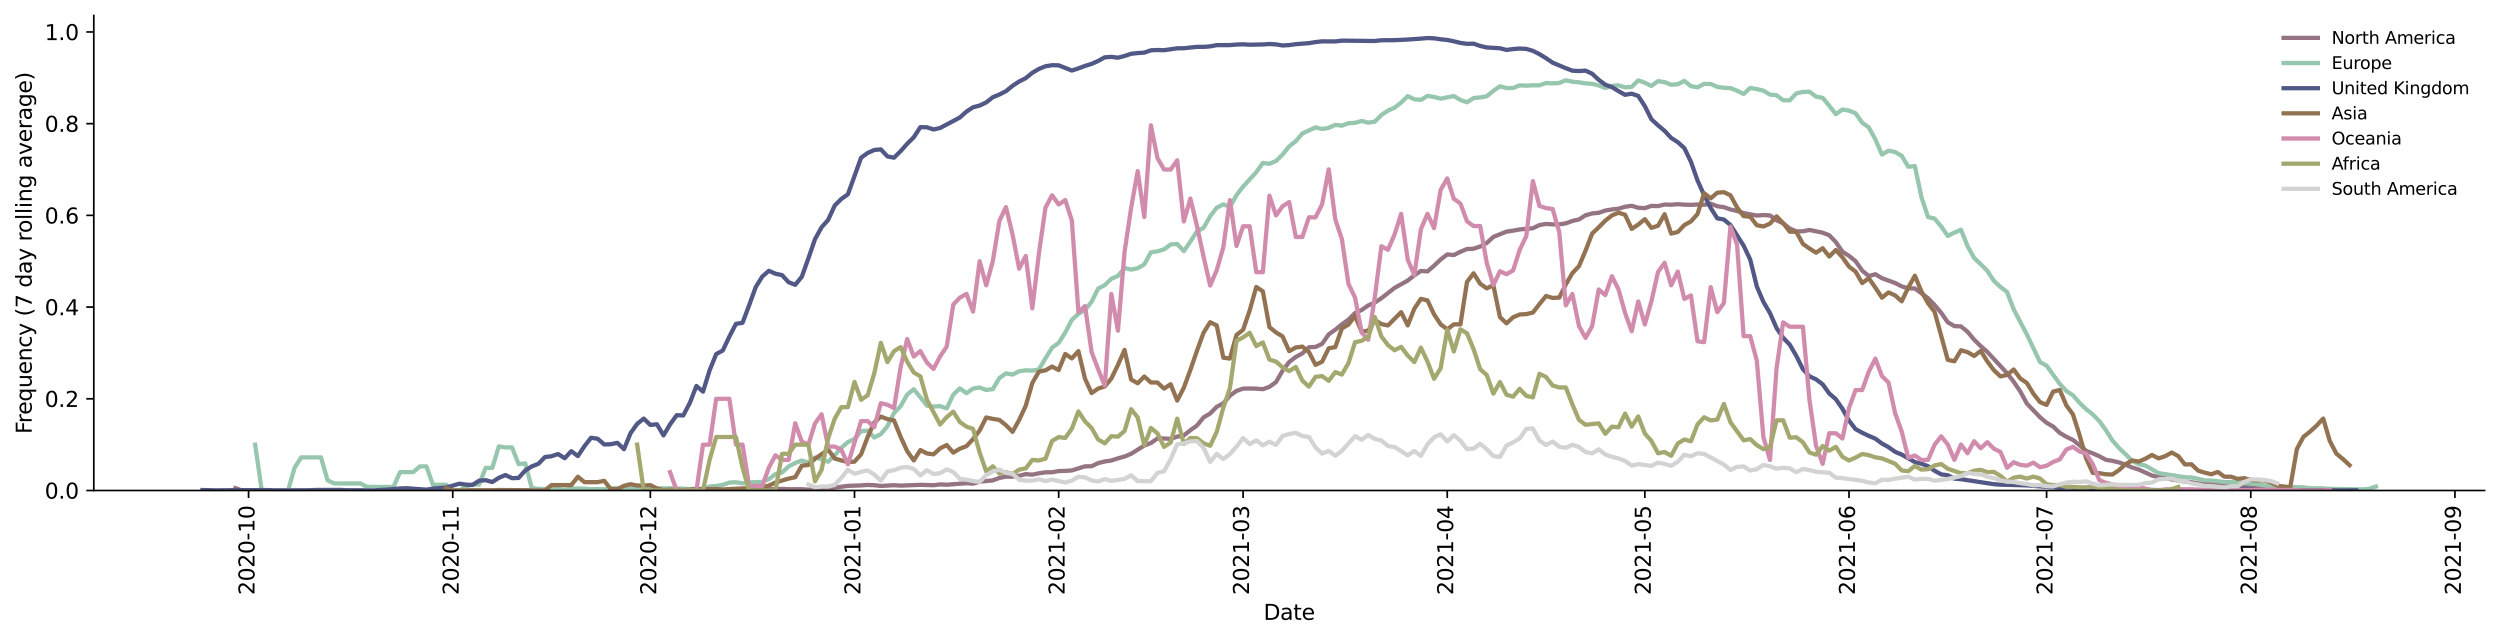 <?xml version="1.0" encoding="utf-8" standalone="no"?>
<!DOCTYPE svg PUBLIC "-//W3C//DTD SVG 1.1//EN"
  "http://www.w3.org/Graphics/SVG/1.1/DTD/svg11.dtd">
<svg height="298.621pt" version="1.1" viewBox="0 0 1166.981 298.621" width="1166.981pt" xmlns="http://www.w3.org/2000/svg" xmlns:xlink="http://www.w3.org/1999/xlink">
 <defs>
  <style type="text/css">*{stroke-linecap:butt;stroke-linejoin:round;}</style>
 </defs>
 <g id="figure_1">
  <g id="patch_1">
   <path d="M 0 298.621 
L 1166.981 298.621 
L 1166.981 0 
L 0 0 
z
" style="fill:#ffffff;"/>
  </g>
  <g id="axes_1">
   <g id="patch_2">
    <path d="M 43.781 228.96 
L 1159.781 228.96 
L 1159.781 7.2 
L 43.781 7.2 
z
" style="fill:#ffffff;"/>
   </g>
   <g id="matplotlib.axis_1">
    <g id="xtick_1">
     <g id="line2d_1">
      <defs>
       <path d="M 0 0 
L 0 3.5 
" id="m2b7005549f" style="stroke:#000000;stroke-width:0.8;"/>
      </defs>
      <g>
       <use style="stroke:#000000;stroke-width:0.8;" x="116.029" xlink:href="#m2b7005549f" y="228.96"/>
      </g>
     </g>
     <g id="text_1">
      <!-- 2020-10 -->
      <g transform="translate(118.789 277.743)rotate(-90)scale(0.1 -0.1)">
       <defs>
        <path d="M 1228 531 
L 3431 531 
L 3431 0 
L 469 0 
L 469 531 
Q 828 903 1448 1529 
Q 2069 2156 2228 2338 
Q 2531 2678 2651 2914 
Q 2772 3150 2772 3378 
Q 2772 3750 2511 3984 
Q 2250 4219 1831 4219 
Q 1534 4219 1204 4116 
Q 875 4013 500 3803 
L 500 4441 
Q 881 4594 1212 4672 
Q 1544 4750 1819 4750 
Q 2544 4750 2975 4387 
Q 3406 4025 3406 3419 
Q 3406 3131 3298 2873 
Q 3191 2616 2906 2266 
Q 2828 2175 2409 1742 
Q 1991 1309 1228 531 
z
" id="DejaVuSans-32" transform="scale(0.016)"/>
        <path d="M 2034 4250 
Q 1547 4250 1301 3770 
Q 1056 3291 1056 2328 
Q 1056 1369 1301 889 
Q 1547 409 2034 409 
Q 2525 409 2770 889 
Q 3016 1369 3016 2328 
Q 3016 3291 2770 3770 
Q 2525 4250 2034 4250 
z
M 2034 4750 
Q 2819 4750 3233 4129 
Q 3647 3509 3647 2328 
Q 3647 1150 3233 529 
Q 2819 -91 2034 -91 
Q 1250 -91 836 529 
Q 422 1150 422 2328 
Q 422 3509 836 4129 
Q 1250 4750 2034 4750 
z
" id="DejaVuSans-30" transform="scale(0.016)"/>
        <path d="M 313 2009 
L 1997 2009 
L 1997 1497 
L 313 1497 
L 313 2009 
z
" id="DejaVuSans-2d" transform="scale(0.016)"/>
        <path d="M 794 531 
L 1825 531 
L 1825 4091 
L 703 3866 
L 703 4441 
L 1819 4666 
L 2450 4666 
L 2450 531 
L 3481 531 
L 3481 0 
L 794 0 
L 794 531 
z
" id="DejaVuSans-31" transform="scale(0.016)"/>
       </defs>
       <use xlink:href="#DejaVuSans-32"/>
       <use x="63.623" xlink:href="#DejaVuSans-30"/>
       <use x="127.246" xlink:href="#DejaVuSans-32"/>
       <use x="190.869" xlink:href="#DejaVuSans-30"/>
       <use x="254.492" xlink:href="#DejaVuSans-2d"/>
       <use x="290.576" xlink:href="#DejaVuSans-31"/>
       <use x="354.199" xlink:href="#DejaVuSans-30"/>
      </g>
     </g>
    </g>
    <g id="xtick_2">
     <g id="line2d_2">
      <g>
       <use style="stroke:#000000;stroke-width:0.8;" x="211.335" xlink:href="#m2b7005549f" y="228.96"/>
      </g>
     </g>
     <g id="text_2">
      <!-- 2020-11 -->
      <g transform="translate(214.094 277.743)rotate(-90)scale(0.1 -0.1)">
       <use xlink:href="#DejaVuSans-32"/>
       <use x="63.623" xlink:href="#DejaVuSans-30"/>
       <use x="127.246" xlink:href="#DejaVuSans-32"/>
       <use x="190.869" xlink:href="#DejaVuSans-30"/>
       <use x="254.492" xlink:href="#DejaVuSans-2d"/>
       <use x="290.576" xlink:href="#DejaVuSans-31"/>
       <use x="354.199" xlink:href="#DejaVuSans-31"/>
      </g>
     </g>
    </g>
    <g id="xtick_3">
     <g id="line2d_3">
      <g>
       <use style="stroke:#000000;stroke-width:0.8;" x="303.566" xlink:href="#m2b7005549f" y="228.96"/>
      </g>
     </g>
     <g id="text_3">
      <!-- 2020-12 -->
      <g transform="translate(306.326 277.743)rotate(-90)scale(0.1 -0.1)">
       <use xlink:href="#DejaVuSans-32"/>
       <use x="63.623" xlink:href="#DejaVuSans-30"/>
       <use x="127.246" xlink:href="#DejaVuSans-32"/>
       <use x="190.869" xlink:href="#DejaVuSans-30"/>
       <use x="254.492" xlink:href="#DejaVuSans-2d"/>
       <use x="290.576" xlink:href="#DejaVuSans-31"/>
       <use x="354.199" xlink:href="#DejaVuSans-32"/>
      </g>
     </g>
    </g>
    <g id="xtick_4">
     <g id="line2d_4">
      <g>
       <use style="stroke:#000000;stroke-width:0.8;" x="398.872" xlink:href="#m2b7005549f" y="228.96"/>
      </g>
     </g>
     <g id="text_4">
      <!-- 2021-01 -->
      <g transform="translate(401.632 277.743)rotate(-90)scale(0.1 -0.1)">
       <use xlink:href="#DejaVuSans-32"/>
       <use x="63.623" xlink:href="#DejaVuSans-30"/>
       <use x="127.246" xlink:href="#DejaVuSans-32"/>
       <use x="190.869" xlink:href="#DejaVuSans-31"/>
       <use x="254.492" xlink:href="#DejaVuSans-2d"/>
       <use x="290.576" xlink:href="#DejaVuSans-30"/>
       <use x="354.199" xlink:href="#DejaVuSans-31"/>
      </g>
     </g>
    </g>
    <g id="xtick_5">
     <g id="line2d_5">
      <g>
       <use style="stroke:#000000;stroke-width:0.8;" x="494.178" xlink:href="#m2b7005549f" y="228.96"/>
      </g>
     </g>
     <g id="text_5">
      <!-- 2021-02 -->
      <g transform="translate(496.937 277.743)rotate(-90)scale(0.1 -0.1)">
       <use xlink:href="#DejaVuSans-32"/>
       <use x="63.623" xlink:href="#DejaVuSans-30"/>
       <use x="127.246" xlink:href="#DejaVuSans-32"/>
       <use x="190.869" xlink:href="#DejaVuSans-31"/>
       <use x="254.492" xlink:href="#DejaVuSans-2d"/>
       <use x="290.576" xlink:href="#DejaVuSans-30"/>
       <use x="354.199" xlink:href="#DejaVuSans-32"/>
      </g>
     </g>
    </g>
    <g id="xtick_6">
     <g id="line2d_6">
      <g>
       <use style="stroke:#000000;stroke-width:0.8;" x="580.261" xlink:href="#m2b7005549f" y="228.96"/>
      </g>
     </g>
     <g id="text_6">
      <!-- 2021-03 -->
      <g transform="translate(583.02 277.743)rotate(-90)scale(0.1 -0.1)">
       <defs>
        <path d="M 2597 2516 
Q 3050 2419 3304 2112 
Q 3559 1806 3559 1356 
Q 3559 666 3084 287 
Q 2609 -91 1734 -91 
Q 1441 -91 1130 -33 
Q 819 25 488 141 
L 488 750 
Q 750 597 1062 519 
Q 1375 441 1716 441 
Q 2309 441 2620 675 
Q 2931 909 2931 1356 
Q 2931 1769 2642 2001 
Q 2353 2234 1838 2234 
L 1294 2234 
L 1294 2753 
L 1863 2753 
Q 2328 2753 2575 2939 
Q 2822 3125 2822 3475 
Q 2822 3834 2567 4026 
Q 2313 4219 1838 4219 
Q 1578 4219 1281 4162 
Q 984 4106 628 3988 
L 628 4550 
Q 988 4650 1302 4700 
Q 1616 4750 1894 4750 
Q 2613 4750 3031 4423 
Q 3450 4097 3450 3541 
Q 3450 3153 3228 2886 
Q 3006 2619 2597 2516 
z
" id="DejaVuSans-33" transform="scale(0.016)"/>
       </defs>
       <use xlink:href="#DejaVuSans-32"/>
       <use x="63.623" xlink:href="#DejaVuSans-30"/>
       <use x="127.246" xlink:href="#DejaVuSans-32"/>
       <use x="190.869" xlink:href="#DejaVuSans-31"/>
       <use x="254.492" xlink:href="#DejaVuSans-2d"/>
       <use x="290.576" xlink:href="#DejaVuSans-30"/>
       <use x="354.199" xlink:href="#DejaVuSans-33"/>
      </g>
     </g>
    </g>
    <g id="xtick_7">
     <g id="line2d_7">
      <g>
       <use style="stroke:#000000;stroke-width:0.8;" x="675.566" xlink:href="#m2b7005549f" y="228.96"/>
      </g>
     </g>
     <g id="text_7">
      <!-- 2021-04 -->
      <g transform="translate(678.326 277.743)rotate(-90)scale(0.1 -0.1)">
       <defs>
        <path d="M 2419 4116 
L 825 1625 
L 2419 1625 
L 2419 4116 
z
M 2253 4666 
L 3047 4666 
L 3047 1625 
L 3713 1625 
L 3713 1100 
L 3047 1100 
L 3047 0 
L 2419 0 
L 2419 1100 
L 313 1100 
L 313 1709 
L 2253 4666 
z
" id="DejaVuSans-34" transform="scale(0.016)"/>
       </defs>
       <use xlink:href="#DejaVuSans-32"/>
       <use x="63.623" xlink:href="#DejaVuSans-30"/>
       <use x="127.246" xlink:href="#DejaVuSans-32"/>
       <use x="190.869" xlink:href="#DejaVuSans-31"/>
       <use x="254.492" xlink:href="#DejaVuSans-2d"/>
       <use x="290.576" xlink:href="#DejaVuSans-30"/>
       <use x="354.199" xlink:href="#DejaVuSans-34"/>
      </g>
     </g>
    </g>
    <g id="xtick_8">
     <g id="line2d_8">
      <g>
       <use style="stroke:#000000;stroke-width:0.8;" x="767.798" xlink:href="#m2b7005549f" y="228.96"/>
      </g>
     </g>
     <g id="text_8">
      <!-- 2021-05 -->
      <g transform="translate(770.557 277.743)rotate(-90)scale(0.1 -0.1)">
       <defs>
        <path d="M 691 4666 
L 3169 4666 
L 3169 4134 
L 1269 4134 
L 1269 2991 
Q 1406 3038 1543 3061 
Q 1681 3084 1819 3084 
Q 2600 3084 3056 2656 
Q 3513 2228 3513 1497 
Q 3513 744 3044 326 
Q 2575 -91 1722 -91 
Q 1428 -91 1123 -41 
Q 819 9 494 109 
L 494 744 
Q 775 591 1075 516 
Q 1375 441 1709 441 
Q 2250 441 2565 725 
Q 2881 1009 2881 1497 
Q 2881 1984 2565 2268 
Q 2250 2553 1709 2553 
Q 1456 2553 1204 2497 
Q 953 2441 691 2322 
L 691 4666 
z
" id="DejaVuSans-35" transform="scale(0.016)"/>
       </defs>
       <use xlink:href="#DejaVuSans-32"/>
       <use x="63.623" xlink:href="#DejaVuSans-30"/>
       <use x="127.246" xlink:href="#DejaVuSans-32"/>
       <use x="190.869" xlink:href="#DejaVuSans-31"/>
       <use x="254.492" xlink:href="#DejaVuSans-2d"/>
       <use x="290.576" xlink:href="#DejaVuSans-30"/>
       <use x="354.199" xlink:href="#DejaVuSans-35"/>
      </g>
     </g>
    </g>
    <g id="xtick_9">
     <g id="line2d_9">
      <g>
       <use style="stroke:#000000;stroke-width:0.8;" x="863.104" xlink:href="#m2b7005549f" y="228.96"/>
      </g>
     </g>
     <g id="text_9">
      <!-- 2021-06 -->
      <g transform="translate(865.863 277.743)rotate(-90)scale(0.1 -0.1)">
       <defs>
        <path d="M 2113 2584 
Q 1688 2584 1439 2293 
Q 1191 2003 1191 1497 
Q 1191 994 1439 701 
Q 1688 409 2113 409 
Q 2538 409 2786 701 
Q 3034 994 3034 1497 
Q 3034 2003 2786 2293 
Q 2538 2584 2113 2584 
z
M 3366 4563 
L 3366 3988 
Q 3128 4100 2886 4159 
Q 2644 4219 2406 4219 
Q 1781 4219 1451 3797 
Q 1122 3375 1075 2522 
Q 1259 2794 1537 2939 
Q 1816 3084 2150 3084 
Q 2853 3084 3261 2657 
Q 3669 2231 3669 1497 
Q 3669 778 3244 343 
Q 2819 -91 2113 -91 
Q 1303 -91 875 529 
Q 447 1150 447 2328 
Q 447 3434 972 4092 
Q 1497 4750 2381 4750 
Q 2619 4750 2861 4703 
Q 3103 4656 3366 4563 
z
" id="DejaVuSans-36" transform="scale(0.016)"/>
       </defs>
       <use xlink:href="#DejaVuSans-32"/>
       <use x="63.623" xlink:href="#DejaVuSans-30"/>
       <use x="127.246" xlink:href="#DejaVuSans-32"/>
       <use x="190.869" xlink:href="#DejaVuSans-31"/>
       <use x="254.492" xlink:href="#DejaVuSans-2d"/>
       <use x="290.576" xlink:href="#DejaVuSans-30"/>
       <use x="354.199" xlink:href="#DejaVuSans-36"/>
      </g>
     </g>
    </g>
    <g id="xtick_10">
     <g id="line2d_10">
      <g>
       <use style="stroke:#000000;stroke-width:0.8;" x="955.335" xlink:href="#m2b7005549f" y="228.96"/>
      </g>
     </g>
     <g id="text_10">
      <!-- 2021-07 -->
      <g transform="translate(958.094 277.743)rotate(-90)scale(0.1 -0.1)">
       <defs>
        <path d="M 525 4666 
L 3525 4666 
L 3525 4397 
L 1831 0 
L 1172 0 
L 2766 4134 
L 525 4134 
L 525 4666 
z
" id="DejaVuSans-37" transform="scale(0.016)"/>
       </defs>
       <use xlink:href="#DejaVuSans-32"/>
       <use x="63.623" xlink:href="#DejaVuSans-30"/>
       <use x="127.246" xlink:href="#DejaVuSans-32"/>
       <use x="190.869" xlink:href="#DejaVuSans-31"/>
       <use x="254.492" xlink:href="#DejaVuSans-2d"/>
       <use x="290.576" xlink:href="#DejaVuSans-30"/>
       <use x="354.199" xlink:href="#DejaVuSans-37"/>
      </g>
     </g>
    </g>
    <g id="xtick_11">
     <g id="line2d_11">
      <g>
       <use style="stroke:#000000;stroke-width:0.8;" x="1050.641" xlink:href="#m2b7005549f" y="228.96"/>
      </g>
     </g>
     <g id="text_11">
      <!-- 2021-08 -->
      <g transform="translate(1053.4 277.743)rotate(-90)scale(0.1 -0.1)">
       <defs>
        <path d="M 2034 2216 
Q 1584 2216 1326 1975 
Q 1069 1734 1069 1313 
Q 1069 891 1326 650 
Q 1584 409 2034 409 
Q 2484 409 2743 651 
Q 3003 894 3003 1313 
Q 3003 1734 2745 1975 
Q 2488 2216 2034 2216 
z
M 1403 2484 
Q 997 2584 770 2862 
Q 544 3141 544 3541 
Q 544 4100 942 4425 
Q 1341 4750 2034 4750 
Q 2731 4750 3128 4425 
Q 3525 4100 3525 3541 
Q 3525 3141 3298 2862 
Q 3072 2584 2669 2484 
Q 3125 2378 3379 2068 
Q 3634 1759 3634 1313 
Q 3634 634 3220 271 
Q 2806 -91 2034 -91 
Q 1263 -91 848 271 
Q 434 634 434 1313 
Q 434 1759 690 2068 
Q 947 2378 1403 2484 
z
M 1172 3481 
Q 1172 3119 1398 2916 
Q 1625 2713 2034 2713 
Q 2441 2713 2670 2916 
Q 2900 3119 2900 3481 
Q 2900 3844 2670 4047 
Q 2441 4250 2034 4250 
Q 1625 4250 1398 4047 
Q 1172 3844 1172 3481 
z
" id="DejaVuSans-38" transform="scale(0.016)"/>
       </defs>
       <use xlink:href="#DejaVuSans-32"/>
       <use x="63.623" xlink:href="#DejaVuSans-30"/>
       <use x="127.246" xlink:href="#DejaVuSans-32"/>
       <use x="190.869" xlink:href="#DejaVuSans-31"/>
       <use x="254.492" xlink:href="#DejaVuSans-2d"/>
       <use x="290.576" xlink:href="#DejaVuSans-30"/>
       <use x="354.199" xlink:href="#DejaVuSans-38"/>
      </g>
     </g>
    </g>
    <g id="xtick_12">
     <g id="line2d_12">
      <g>
       <use style="stroke:#000000;stroke-width:0.8;" x="1145.947" xlink:href="#m2b7005549f" y="228.96"/>
      </g>
     </g>
     <g id="text_12">
      <!-- 2021-09 -->
      <g transform="translate(1148.706 277.743)rotate(-90)scale(0.1 -0.1)">
       <defs>
        <path d="M 703 97 
L 703 672 
Q 941 559 1184 500 
Q 1428 441 1663 441 
Q 2288 441 2617 861 
Q 2947 1281 2994 2138 
Q 2813 1869 2534 1725 
Q 2256 1581 1919 1581 
Q 1219 1581 811 2004 
Q 403 2428 403 3163 
Q 403 3881 828 4315 
Q 1253 4750 1959 4750 
Q 2769 4750 3195 4129 
Q 3622 3509 3622 2328 
Q 3622 1225 3098 567 
Q 2575 -91 1691 -91 
Q 1453 -91 1209 -44 
Q 966 3 703 97 
z
M 1959 2075 
Q 2384 2075 2632 2365 
Q 2881 2656 2881 3163 
Q 2881 3666 2632 3958 
Q 2384 4250 1959 4250 
Q 1534 4250 1286 3958 
Q 1038 3666 1038 3163 
Q 1038 2656 1286 2365 
Q 1534 2075 1959 2075 
z
" id="DejaVuSans-39" transform="scale(0.016)"/>
       </defs>
       <use xlink:href="#DejaVuSans-32"/>
       <use x="63.623" xlink:href="#DejaVuSans-30"/>
       <use x="127.246" xlink:href="#DejaVuSans-32"/>
       <use x="190.869" xlink:href="#DejaVuSans-31"/>
       <use x="254.492" xlink:href="#DejaVuSans-2d"/>
       <use x="290.576" xlink:href="#DejaVuSans-30"/>
       <use x="354.199" xlink:href="#DejaVuSans-39"/>
      </g>
     </g>
    </g>
    <g id="text_13">
     <!-- Date -->
     <g transform="translate(589.83 289.341)scale(0.1 -0.1)">
      <defs>
       <path d="M 1259 4147 
L 1259 519 
L 2022 519 
Q 2988 519 3436 956 
Q 3884 1394 3884 2338 
Q 3884 3275 3436 3711 
Q 2988 4147 2022 4147 
L 1259 4147 
z
M 628 4666 
L 1925 4666 
Q 3281 4666 3915 4102 
Q 4550 3538 4550 2338 
Q 4550 1131 3912 565 
Q 3275 0 1925 0 
L 628 0 
L 628 4666 
z
" id="DejaVuSans-44" transform="scale(0.016)"/>
       <path d="M 2194 1759 
Q 1497 1759 1228 1600 
Q 959 1441 959 1056 
Q 959 750 1161 570 
Q 1363 391 1709 391 
Q 2188 391 2477 730 
Q 2766 1069 2766 1631 
L 2766 1759 
L 2194 1759 
z
M 3341 1997 
L 3341 0 
L 2766 0 
L 2766 531 
Q 2569 213 2275 61 
Q 1981 -91 1556 -91 
Q 1019 -91 701 211 
Q 384 513 384 1019 
Q 384 1609 779 1909 
Q 1175 2209 1959 2209 
L 2766 2209 
L 2766 2266 
Q 2766 2663 2505 2880 
Q 2244 3097 1772 3097 
Q 1472 3097 1187 3025 
Q 903 2953 641 2809 
L 641 3341 
Q 956 3463 1253 3523 
Q 1550 3584 1831 3584 
Q 2591 3584 2966 3190 
Q 3341 2797 3341 1997 
z
" id="DejaVuSans-61" transform="scale(0.016)"/>
       <path d="M 1172 4494 
L 1172 3500 
L 2356 3500 
L 2356 3053 
L 1172 3053 
L 1172 1153 
Q 1172 725 1289 603 
Q 1406 481 1766 481 
L 2356 481 
L 2356 0 
L 1766 0 
Q 1100 0 847 248 
Q 594 497 594 1153 
L 594 3053 
L 172 3053 
L 172 3500 
L 594 3500 
L 594 4494 
L 1172 4494 
z
" id="DejaVuSans-74" transform="scale(0.016)"/>
       <path d="M 3597 1894 
L 3597 1613 
L 953 1613 
Q 991 1019 1311 708 
Q 1631 397 2203 397 
Q 2534 397 2845 478 
Q 3156 559 3463 722 
L 3463 178 
Q 3153 47 2828 -22 
Q 2503 -91 2169 -91 
Q 1331 -91 842 396 
Q 353 884 353 1716 
Q 353 2575 817 3079 
Q 1281 3584 2069 3584 
Q 2775 3584 3186 3129 
Q 3597 2675 3597 1894 
z
M 3022 2063 
Q 3016 2534 2758 2815 
Q 2500 3097 2075 3097 
Q 1594 3097 1305 2825 
Q 1016 2553 972 2059 
L 3022 2063 
z
" id="DejaVuSans-65" transform="scale(0.016)"/>
      </defs>
      <use xlink:href="#DejaVuSans-44"/>
      <use x="77.002" xlink:href="#DejaVuSans-61"/>
      <use x="138.281" xlink:href="#DejaVuSans-74"/>
      <use x="177.49" xlink:href="#DejaVuSans-65"/>
     </g>
    </g>
   </g>
   <g id="matplotlib.axis_2">
    <g id="ytick_1">
     <g id="line2d_13">
      <defs>
       <path d="M 0 0 
L -3.5 0 
" id="mc37deecefd" style="stroke:#000000;stroke-width:0.8;"/>
      </defs>
      <g>
       <use style="stroke:#000000;stroke-width:0.8;" x="43.781" xlink:href="#mc37deecefd" y="228.96"/>
      </g>
     </g>
     <g id="text_14">
      <!-- 0.0 -->
      <g transform="translate(20.878 232.759)scale(0.1 -0.1)">
       <defs>
        <path d="M 684 794 
L 1344 794 
L 1344 0 
L 684 0 
L 684 794 
z
" id="DejaVuSans-2e" transform="scale(0.016)"/>
       </defs>
       <use xlink:href="#DejaVuSans-30"/>
       <use x="63.623" xlink:href="#DejaVuSans-2e"/>
       <use x="95.41" xlink:href="#DejaVuSans-30"/>
      </g>
     </g>
    </g>
    <g id="ytick_2">
     <g id="line2d_14">
      <g>
       <use style="stroke:#000000;stroke-width:0.8;" x="43.781" xlink:href="#mc37deecefd" y="186.152"/>
      </g>
     </g>
     <g id="text_15">
      <!-- 0.2 -->
      <g transform="translate(20.878 189.951)scale(0.1 -0.1)">
       <use xlink:href="#DejaVuSans-30"/>
       <use x="63.623" xlink:href="#DejaVuSans-2e"/>
       <use x="95.41" xlink:href="#DejaVuSans-32"/>
      </g>
     </g>
    </g>
    <g id="ytick_3">
     <g id="line2d_15">
      <g>
       <use style="stroke:#000000;stroke-width:0.8;" x="43.781" xlink:href="#mc37deecefd" y="143.344"/>
      </g>
     </g>
     <g id="text_16">
      <!-- 0.4 -->
      <g transform="translate(20.878 147.143)scale(0.1 -0.1)">
       <use xlink:href="#DejaVuSans-30"/>
       <use x="63.623" xlink:href="#DejaVuSans-2e"/>
       <use x="95.41" xlink:href="#DejaVuSans-34"/>
      </g>
     </g>
    </g>
    <g id="ytick_4">
     <g id="line2d_16">
      <g>
       <use style="stroke:#000000;stroke-width:0.8;" x="43.781" xlink:href="#mc37deecefd" y="100.536"/>
      </g>
     </g>
     <g id="text_17">
      <!-- 0.6 -->
      <g transform="translate(20.878 104.335)scale(0.1 -0.1)">
       <use xlink:href="#DejaVuSans-30"/>
       <use x="63.623" xlink:href="#DejaVuSans-2e"/>
       <use x="95.41" xlink:href="#DejaVuSans-36"/>
      </g>
     </g>
    </g>
    <g id="ytick_5">
     <g id="line2d_17">
      <g>
       <use style="stroke:#000000;stroke-width:0.8;" x="43.781" xlink:href="#mc37deecefd" y="57.728"/>
      </g>
     </g>
     <g id="text_18">
      <!-- 0.8 -->
      <g transform="translate(20.878 61.527)scale(0.1 -0.1)">
       <use xlink:href="#DejaVuSans-30"/>
       <use x="63.623" xlink:href="#DejaVuSans-2e"/>
       <use x="95.41" xlink:href="#DejaVuSans-38"/>
      </g>
     </g>
    </g>
    <g id="ytick_6">
     <g id="line2d_18">
      <g>
       <use style="stroke:#000000;stroke-width:0.8;" x="43.781" xlink:href="#mc37deecefd" y="14.92"/>
      </g>
     </g>
     <g id="text_19">
      <!-- 1.0 -->
      <g transform="translate(20.878 18.719)scale(0.1 -0.1)">
       <use xlink:href="#DejaVuSans-31"/>
       <use x="63.623" xlink:href="#DejaVuSans-2e"/>
       <use x="95.41" xlink:href="#DejaVuSans-30"/>
      </g>
     </g>
    </g>
    <g id="text_20">
     <!-- Frequency (7 day rolling average) -->
     <g transform="translate(14.798 202.529)rotate(-90)scale(0.1 -0.1)">
      <defs>
       <path d="M 628 4666 
L 3309 4666 
L 3309 4134 
L 1259 4134 
L 1259 2759 
L 3109 2759 
L 3109 2228 
L 1259 2228 
L 1259 0 
L 628 0 
L 628 4666 
z
" id="DejaVuSans-46" transform="scale(0.016)"/>
       <path d="M 2631 2963 
Q 2534 3019 2420 3045 
Q 2306 3072 2169 3072 
Q 1681 3072 1420 2755 
Q 1159 2438 1159 1844 
L 1159 0 
L 581 0 
L 581 3500 
L 1159 3500 
L 1159 2956 
Q 1341 3275 1631 3429 
Q 1922 3584 2338 3584 
Q 2397 3584 2469 3576 
Q 2541 3569 2628 3553 
L 2631 2963 
z
" id="DejaVuSans-72" transform="scale(0.016)"/>
       <path d="M 947 1747 
Q 947 1113 1208 752 
Q 1469 391 1925 391 
Q 2381 391 2643 752 
Q 2906 1113 2906 1747 
Q 2906 2381 2643 2742 
Q 2381 3103 1925 3103 
Q 1469 3103 1208 2742 
Q 947 2381 947 1747 
z
M 2906 525 
Q 2725 213 2448 61 
Q 2172 -91 1784 -91 
Q 1150 -91 751 415 
Q 353 922 353 1747 
Q 353 2572 751 3078 
Q 1150 3584 1784 3584 
Q 2172 3584 2448 3432 
Q 2725 3281 2906 2969 
L 2906 3500 
L 3481 3500 
L 3481 -1331 
L 2906 -1331 
L 2906 525 
z
" id="DejaVuSans-71" transform="scale(0.016)"/>
       <path d="M 544 1381 
L 544 3500 
L 1119 3500 
L 1119 1403 
Q 1119 906 1312 657 
Q 1506 409 1894 409 
Q 2359 409 2629 706 
Q 2900 1003 2900 1516 
L 2900 3500 
L 3475 3500 
L 3475 0 
L 2900 0 
L 2900 538 
Q 2691 219 2414 64 
Q 2138 -91 1772 -91 
Q 1169 -91 856 284 
Q 544 659 544 1381 
z
M 1991 3584 
L 1991 3584 
z
" id="DejaVuSans-75" transform="scale(0.016)"/>
       <path d="M 3513 2113 
L 3513 0 
L 2938 0 
L 2938 2094 
Q 2938 2591 2744 2837 
Q 2550 3084 2163 3084 
Q 1697 3084 1428 2787 
Q 1159 2491 1159 1978 
L 1159 0 
L 581 0 
L 581 3500 
L 1159 3500 
L 1159 2956 
Q 1366 3272 1645 3428 
Q 1925 3584 2291 3584 
Q 2894 3584 3203 3211 
Q 3513 2838 3513 2113 
z
" id="DejaVuSans-6e" transform="scale(0.016)"/>
       <path d="M 3122 3366 
L 3122 2828 
Q 2878 2963 2633 3030 
Q 2388 3097 2138 3097 
Q 1578 3097 1268 2742 
Q 959 2388 959 1747 
Q 959 1106 1268 751 
Q 1578 397 2138 397 
Q 2388 397 2633 464 
Q 2878 531 3122 666 
L 3122 134 
Q 2881 22 2623 -34 
Q 2366 -91 2075 -91 
Q 1284 -91 818 406 
Q 353 903 353 1747 
Q 353 2603 823 3093 
Q 1294 3584 2113 3584 
Q 2378 3584 2631 3529 
Q 2884 3475 3122 3366 
z
" id="DejaVuSans-63" transform="scale(0.016)"/>
       <path d="M 2059 -325 
Q 1816 -950 1584 -1140 
Q 1353 -1331 966 -1331 
L 506 -1331 
L 506 -850 
L 844 -850 
Q 1081 -850 1212 -737 
Q 1344 -625 1503 -206 
L 1606 56 
L 191 3500 
L 800 3500 
L 1894 763 
L 2988 3500 
L 3597 3500 
L 2059 -325 
z
" id="DejaVuSans-79" transform="scale(0.016)"/>
       <path id="DejaVuSans-20" transform="scale(0.016)"/>
       <path d="M 1984 4856 
Q 1566 4138 1362 3434 
Q 1159 2731 1159 2009 
Q 1159 1288 1364 580 
Q 1569 -128 1984 -844 
L 1484 -844 
Q 1016 -109 783 600 
Q 550 1309 550 2009 
Q 550 2706 781 3412 
Q 1013 4119 1484 4856 
L 1984 4856 
z
" id="DejaVuSans-28" transform="scale(0.016)"/>
       <path d="M 2906 2969 
L 2906 4863 
L 3481 4863 
L 3481 0 
L 2906 0 
L 2906 525 
Q 2725 213 2448 61 
Q 2172 -91 1784 -91 
Q 1150 -91 751 415 
Q 353 922 353 1747 
Q 353 2572 751 3078 
Q 1150 3584 1784 3584 
Q 2172 3584 2448 3432 
Q 2725 3281 2906 2969 
z
M 947 1747 
Q 947 1113 1208 752 
Q 1469 391 1925 391 
Q 2381 391 2643 752 
Q 2906 1113 2906 1747 
Q 2906 2381 2643 2742 
Q 2381 3103 1925 3103 
Q 1469 3103 1208 2742 
Q 947 2381 947 1747 
z
" id="DejaVuSans-64" transform="scale(0.016)"/>
       <path d="M 1959 3097 
Q 1497 3097 1228 2736 
Q 959 2375 959 1747 
Q 959 1119 1226 758 
Q 1494 397 1959 397 
Q 2419 397 2687 759 
Q 2956 1122 2956 1747 
Q 2956 2369 2687 2733 
Q 2419 3097 1959 3097 
z
M 1959 3584 
Q 2709 3584 3137 3096 
Q 3566 2609 3566 1747 
Q 3566 888 3137 398 
Q 2709 -91 1959 -91 
Q 1206 -91 779 398 
Q 353 888 353 1747 
Q 353 2609 779 3096 
Q 1206 3584 1959 3584 
z
" id="DejaVuSans-6f" transform="scale(0.016)"/>
       <path d="M 603 4863 
L 1178 4863 
L 1178 0 
L 603 0 
L 603 4863 
z
" id="DejaVuSans-6c" transform="scale(0.016)"/>
       <path d="M 603 3500 
L 1178 3500 
L 1178 0 
L 603 0 
L 603 3500 
z
M 603 4863 
L 1178 4863 
L 1178 4134 
L 603 4134 
L 603 4863 
z
" id="DejaVuSans-69" transform="scale(0.016)"/>
       <path d="M 2906 1791 
Q 2906 2416 2648 2759 
Q 2391 3103 1925 3103 
Q 1463 3103 1205 2759 
Q 947 2416 947 1791 
Q 947 1169 1205 825 
Q 1463 481 1925 481 
Q 2391 481 2648 825 
Q 2906 1169 2906 1791 
z
M 3481 434 
Q 3481 -459 3084 -895 
Q 2688 -1331 1869 -1331 
Q 1566 -1331 1297 -1286 
Q 1028 -1241 775 -1147 
L 775 -588 
Q 1028 -725 1275 -790 
Q 1522 -856 1778 -856 
Q 2344 -856 2625 -561 
Q 2906 -266 2906 331 
L 2906 616 
Q 2728 306 2450 153 
Q 2172 0 1784 0 
Q 1141 0 747 490 
Q 353 981 353 1791 
Q 353 2603 747 3093 
Q 1141 3584 1784 3584 
Q 2172 3584 2450 3431 
Q 2728 3278 2906 2969 
L 2906 3500 
L 3481 3500 
L 3481 434 
z
" id="DejaVuSans-67" transform="scale(0.016)"/>
       <path d="M 191 3500 
L 800 3500 
L 1894 563 
L 2988 3500 
L 3597 3500 
L 2284 0 
L 1503 0 
L 191 3500 
z
" id="DejaVuSans-76" transform="scale(0.016)"/>
       <path d="M 513 4856 
L 1013 4856 
Q 1481 4119 1714 3412 
Q 1947 2706 1947 2009 
Q 1947 1309 1714 600 
Q 1481 -109 1013 -844 
L 513 -844 
Q 928 -128 1133 580 
Q 1338 1288 1338 2009 
Q 1338 2731 1133 3434 
Q 928 4138 513 4856 
z
" id="DejaVuSans-29" transform="scale(0.016)"/>
      </defs>
      <use xlink:href="#DejaVuSans-46"/>
      <use x="50.27" xlink:href="#DejaVuSans-72"/>
      <use x="89.133" xlink:href="#DejaVuSans-65"/>
      <use x="150.656" xlink:href="#DejaVuSans-71"/>
      <use x="214.133" xlink:href="#DejaVuSans-75"/>
      <use x="277.512" xlink:href="#DejaVuSans-65"/>
      <use x="339.035" xlink:href="#DejaVuSans-6e"/>
      <use x="402.414" xlink:href="#DejaVuSans-63"/>
      <use x="457.395" xlink:href="#DejaVuSans-79"/>
      <use x="516.574" xlink:href="#DejaVuSans-20"/>
      <use x="548.361" xlink:href="#DejaVuSans-28"/>
      <use x="587.375" xlink:href="#DejaVuSans-37"/>
      <use x="650.998" xlink:href="#DejaVuSans-20"/>
      <use x="682.785" xlink:href="#DejaVuSans-64"/>
      <use x="746.262" xlink:href="#DejaVuSans-61"/>
      <use x="807.541" xlink:href="#DejaVuSans-79"/>
      <use x="866.721" xlink:href="#DejaVuSans-20"/>
      <use x="898.508" xlink:href="#DejaVuSans-72"/>
      <use x="937.371" xlink:href="#DejaVuSans-6f"/>
      <use x="998.553" xlink:href="#DejaVuSans-6c"/>
      <use x="1026.336" xlink:href="#DejaVuSans-6c"/>
      <use x="1054.119" xlink:href="#DejaVuSans-69"/>
      <use x="1081.902" xlink:href="#DejaVuSans-6e"/>
      <use x="1145.281" xlink:href="#DejaVuSans-67"/>
      <use x="1208.758" xlink:href="#DejaVuSans-20"/>
      <use x="1240.545" xlink:href="#DejaVuSans-61"/>
      <use x="1301.824" xlink:href="#DejaVuSans-76"/>
      <use x="1361.004" xlink:href="#DejaVuSans-65"/>
      <use x="1422.527" xlink:href="#DejaVuSans-72"/>
      <use x="1463.641" xlink:href="#DejaVuSans-61"/>
      <use x="1524.92" xlink:href="#DejaVuSans-67"/>
      <use x="1588.396" xlink:href="#DejaVuSans-65"/>
      <use x="1649.92" xlink:href="#DejaVuSans-29"/>
     </g>
    </g>
   </g>
   <g id="line2d_19">
    <path clip-path="url(#pff0f4ab179)" d="M 109.88 227.862 
L 112.955 228.96 
L 229.781 228.895 
L 232.856 228.732 
L 263.599 228.96 
L 285.12 228.692 
L 291.269 228.801 
L 300.492 228.96 
L 312.79 228.926 
L 337.385 228.931 
L 343.533 228.735 
L 365.054 228.232 
L 368.128 228.365 
L 374.277 228.349 
L 377.351 228.582 
L 380.426 228.198 
L 389.649 227.62 
L 395.798 226.793 
L 401.947 226.595 
L 405.021 226.351 
L 408.095 226.504 
L 411.17 226.829 
L 417.318 226.494 
L 420.393 226.68 
L 429.616 226.326 
L 435.765 226.493 
L 438.839 226.114 
L 441.913 226.273 
L 451.137 225.555 
L 454.211 225.771 
L 457.285 224.856 
L 463.434 224.245 
L 466.509 223.099 
L 469.583 222.493 
L 472.657 222.517 
L 475.732 222.074 
L 478.806 221.325 
L 481.88 221.565 
L 484.955 220.931 
L 488.029 220.478 
L 491.104 220.451 
L 494.178 219.882 
L 497.252 219.821 
L 500.327 219.602 
L 506.475 217.682 
L 509.55 217.641 
L 512.624 216.163 
L 515.699 215.413 
L 518.773 214.948 
L 521.847 213.95 
L 524.922 213.096 
L 527.996 211.828 
L 534.145 207.968 
L 537.219 206.817 
L 540.294 204.665 
L 543.368 204.683 
L 546.442 204.874 
L 549.517 203.814 
L 552.591 203.265 
L 555.666 200.809 
L 558.74 198.613 
L 561.814 194.838 
L 564.889 193.018 
L 567.963 189.88 
L 571.037 188.268 
L 574.112 184.689 
L 577.186 182.47 
L 580.261 181.408 
L 583.335 181.342 
L 586.409 181.411 
L 589.484 181.67 
L 592.558 180.584 
L 595.632 178.339 
L 598.707 173.003 
L 601.781 168.977 
L 604.856 166.631 
L 607.93 164.943 
L 611.004 162.108 
L 614.079 161.947 
L 617.153 160.505 
L 620.228 156.08 
L 623.302 153.917 
L 626.376 151.379 
L 629.451 149.206 
L 632.525 146.096 
L 635.599 144.707 
L 638.674 142.569 
L 641.748 141.232 
L 644.823 139.2 
L 650.971 134.392 
L 657.12 130.958 
L 660.194 128.52 
L 663.269 126.472 
L 666.343 126.682 
L 669.418 124.038 
L 672.492 121.115 
L 675.566 118.752 
L 678.641 119.076 
L 681.715 117.513 
L 684.79 116.245 
L 687.864 116.106 
L 690.938 115.073 
L 694.013 113.401 
L 697.087 110.584 
L 703.236 108.122 
L 706.31 107.67 
L 709.385 107.096 
L 715.533 106.529 
L 718.608 105.051 
L 721.682 104.532 
L 724.756 104.749 
L 727.831 104.738 
L 730.905 104.261 
L 733.98 103.137 
L 737.054 102.43 
L 740.128 100.486 
L 743.203 99.631 
L 746.277 99.323 
L 749.351 98.292 
L 752.426 97.759 
L 755.5 97.441 
L 758.575 96.521 
L 761.649 96.073 
L 764.723 96.986 
L 767.798 97.152 
L 770.872 96.115 
L 773.947 96.21 
L 777.021 95.47 
L 780.095 95.57 
L 783.17 95.311 
L 786.244 95.534 
L 789.318 95.623 
L 792.393 95.45 
L 795.467 95.584 
L 798.542 95.097 
L 801.616 96.266 
L 804.69 96.702 
L 807.765 97.783 
L 810.839 98.481 
L 813.913 99.467 
L 820.062 100.623 
L 823.137 100.385 
L 826.211 100.572 
L 829.285 102.821 
L 832.36 104.237 
L 835.434 106.675 
L 838.509 107.986 
L 841.583 107.954 
L 844.657 107.336 
L 850.806 108.615 
L 853.88 109.795 
L 856.955 112.992 
L 860.029 117.502 
L 863.104 119.445 
L 866.178 121.922 
L 869.252 126.308 
L 872.327 128.86 
L 875.401 128.01 
L 878.475 129.85 
L 884.624 132.106 
L 887.699 133.664 
L 890.773 134.629 
L 893.847 134.638 
L 899.996 139.192 
L 903.071 142.394 
L 906.145 146.046 
L 909.219 150.445 
L 912.294 152.226 
L 915.368 152.36 
L 918.442 154.87 
L 921.517 158.554 
L 924.591 161.59 
L 927.666 164.267 
L 936.889 174.207 
L 939.963 178.179 
L 943.037 182.709 
L 946.112 188.358 
L 952.261 194.757 
L 955.335 197.347 
L 958.409 199.133 
L 961.484 202.078 
L 964.558 203.866 
L 967.632 205.354 
L 970.707 207.808 
L 973.781 210.468 
L 976.856 211.605 
L 979.93 212.961 
L 983.004 214.628 
L 986.079 215.127 
L 989.153 215.868 
L 992.228 216.912 
L 995.302 218.222 
L 998.376 219.181 
L 1004.525 221.983 
L 1007.599 222.692 
L 1010.674 223.166 
L 1016.823 224.372 
L 1022.971 225.106 
L 1026.046 225.643 
L 1029.12 226.009 
L 1032.194 225.938 
L 1038.343 226.185 
L 1044.492 226.233 
L 1056.79 227.575 
L 1059.864 227.837 
L 1066.013 227.948 
L 1069.087 228.048 
L 1072.161 227.863 
L 1075.236 227.976 
L 1078.31 228.236 
L 1084.459 228.171 
L 1087.533 228.437 
L 1087.533 228.437 
" style="fill:none;stroke:#947383;stroke-linecap:square;stroke-width:2;"/>
   </g>
   <g id="line2d_20">
    <path clip-path="url(#pff0f4ab179)" d="M 119.104 207.556 
L 122.178 228.96 
L 134.475 228.96 
L 137.55 218.258 
L 140.624 213.502 
L 149.847 213.502 
L 152.922 224.204 
L 155.996 225.667 
L 168.294 225.667 
L 171.368 227.314 
L 183.666 227.314 
L 186.74 220.398 
L 192.889 220.398 
L 195.963 217.723 
L 199.037 217.723 
L 202.112 226.284 
L 208.261 226.284 
L 211.335 228.96 
L 214.409 228.96 
L 217.484 227.099 
L 220.558 226.188 
L 223.632 226.188 
L 226.707 218.405 
L 229.781 218.405 
L 232.856 208.375 
L 235.93 208.858 
L 239.004 208.858 
L 242.079 216.642 
L 245.153 216.303 
L 248.228 227.788 
L 251.302 228.215 
L 260.525 228.244 
L 263.599 228.649 
L 266.674 228.033 
L 272.823 228.077 
L 275.897 228.344 
L 278.971 228.273 
L 282.046 228.427 
L 285.12 227.904 
L 294.343 227.975 
L 297.418 228.125 
L 300.492 228.435 
L 303.566 228.299 
L 306.641 227.958 
L 315.864 227.983 
L 322.013 228.294 
L 325.087 228.163 
L 328.161 228.174 
L 331.236 227.104 
L 334.31 226.832 
L 337.385 226.329 
L 340.459 225.242 
L 343.533 225.122 
L 346.608 225.618 
L 349.682 225.213 
L 355.831 224.93 
L 358.905 223.675 
L 361.98 221.285 
L 365.054 220.568 
L 368.128 217.7 
L 371.203 216.101 
L 374.277 214.981 
L 377.351 215.905 
L 380.426 213.591 
L 383.5 214.364 
L 386.575 215.55 
L 389.649 212.516 
L 392.723 208.995 
L 395.798 206.376 
L 398.872 204.88 
L 401.947 201.238 
L 405.021 201.033 
L 408.095 204.212 
L 411.17 202.667 
L 414.244 198.94 
L 417.318 192.793 
L 420.393 189.609 
L 423.467 184.177 
L 426.542 181.709 
L 429.616 185.415 
L 432.69 189.351 
L 435.765 189.792 
L 438.839 189.565 
L 441.913 190.639 
L 444.988 184.216 
L 448.062 181.285 
L 451.137 183.526 
L 454.211 181.403 
L 457.285 180.874 
L 460.36 182.055 
L 463.434 181.631 
L 466.509 176.465 
L 469.583 174.281 
L 472.657 174.835 
L 475.732 173.309 
L 478.806 172.87 
L 481.88 172.991 
L 484.955 172.446 
L 488.029 167.243 
L 491.104 162.297 
L 494.178 160.073 
L 497.252 155.213 
L 500.327 149.324 
L 503.401 146.503 
L 506.475 144.717 
L 509.55 140.824 
L 512.624 134.7 
L 515.699 133.115 
L 518.773 130.128 
L 521.847 128.799 
L 524.922 125.11 
L 527.996 125.862 
L 531.071 125.208 
L 534.145 123.44 
L 537.219 117.78 
L 540.294 117.316 
L 543.368 116.403 
L 546.442 114.112 
L 549.517 113.874 
L 552.591 117.227 
L 555.666 112.74 
L 558.74 107.979 
L 561.814 106.34 
L 564.889 100.956 
L 567.963 96.946 
L 571.037 95.394 
L 574.112 96.565 
L 577.186 91.098 
L 580.261 87.1 
L 586.409 80.39 
L 589.484 76.062 
L 592.558 76.439 
L 595.632 75.156 
L 598.707 72.135 
L 601.781 68.319 
L 604.856 65.914 
L 607.93 62.292 
L 614.079 59.449 
L 617.153 60.217 
L 620.228 59.693 
L 623.302 58.291 
L 626.376 58.653 
L 629.451 57.525 
L 632.525 57.332 
L 635.599 56.442 
L 638.674 57.259 
L 641.748 56.783 
L 644.823 53.676 
L 647.897 51.622 
L 650.971 50.282 
L 654.046 47.854 
L 657.12 44.882 
L 660.194 46.356 
L 663.269 46.618 
L 666.343 44.761 
L 669.418 45.264 
L 672.492 46.052 
L 678.641 44.834 
L 681.715 46.654 
L 684.79 47.741 
L 687.864 45.745 
L 690.938 45.488 
L 694.013 44.915 
L 697.087 42.433 
L 700.161 40.28 
L 703.236 41.104 
L 706.31 41.084 
L 709.385 39.843 
L 712.459 39.999 
L 715.533 39.815 
L 718.608 39.839 
L 721.682 38.74 
L 724.756 38.925 
L 727.831 38.714 
L 730.905 37.483 
L 733.98 38.129 
L 737.054 38.431 
L 740.128 38.918 
L 743.203 39.154 
L 746.277 39.89 
L 749.351 41.07 
L 752.426 40.06 
L 755.5 39.841 
L 758.575 40.794 
L 761.649 40.559 
L 764.723 37.507 
L 767.798 38.618 
L 770.872 40.106 
L 773.947 37.882 
L 777.021 38.336 
L 780.095 39.558 
L 783.17 39.312 
L 786.244 37.776 
L 789.318 40.227 
L 792.393 40.775 
L 795.467 39.162 
L 798.542 39.199 
L 801.616 40.56 
L 804.69 40.983 
L 807.765 41.123 
L 810.839 42.335 
L 813.913 43.874 
L 816.988 41.038 
L 820.062 41.589 
L 823.137 42.319 
L 826.211 44.151 
L 829.285 44.461 
L 832.36 46.78 
L 835.434 46.849 
L 838.509 43.583 
L 841.583 42.934 
L 844.657 42.826 
L 847.732 45.119 
L 850.806 45.655 
L 853.88 49.373 
L 856.955 53.291 
L 860.029 51.113 
L 863.104 51.628 
L 866.178 52.893 
L 869.252 57.263 
L 872.327 59.479 
L 875.401 65.047 
L 878.475 72.132 
L 881.55 70.335 
L 884.624 70.969 
L 887.699 72.745 
L 890.773 77.818 
L 893.847 77.534 
L 896.922 92.081 
L 899.996 101.325 
L 903.071 102.048 
L 906.145 105.718 
L 909.219 110.127 
L 912.294 108.585 
L 915.368 107.223 
L 918.442 114.885 
L 921.517 120.44 
L 924.591 123.343 
L 927.666 126.43 
L 930.74 131.114 
L 933.814 133.953 
L 936.889 136.31 
L 939.963 144.366 
L 946.112 156.102 
L 952.261 169.019 
L 955.335 170.697 
L 961.484 179.207 
L 964.558 182.524 
L 967.632 184.505 
L 970.707 188.031 
L 973.781 191.001 
L 976.856 193.438 
L 979.93 196.557 
L 983.004 200.765 
L 986.079 205.654 
L 989.153 209.158 
L 992.228 212.038 
L 995.302 215.199 
L 998.376 216.669 
L 1001.451 217.337 
L 1007.599 220.855 
L 1019.897 222.759 
L 1022.971 222.887 
L 1026.046 223.495 
L 1029.12 224.231 
L 1032.194 224.345 
L 1035.269 224.631 
L 1038.343 225.057 
L 1041.418 225.02 
L 1047.566 225.5 
L 1053.715 226.031 
L 1059.864 227.041 
L 1066.013 227.308 
L 1072.161 227.417 
L 1075.236 227.491 
L 1078.31 227.898 
L 1087.533 228.169 
L 1102.905 228.444 
L 1105.98 228.17 
L 1109.054 227.118 
L 1109.054 227.118 
" style="fill:none;stroke:#96c6ad;stroke-linecap:square;stroke-width:2;"/>
   </g>
   <g id="line2d_21">
    <path clip-path="url(#pff0f4ab179)" d="M 94.509 228.745 
L 100.657 228.882 
L 112.955 228.796 
L 125.252 228.767 
L 128.327 228.931 
L 137.55 228.911 
L 143.699 228.911 
L 146.773 228.718 
L 159.071 228.691 
L 162.145 228.884 
L 174.442 228.96 
L 177.517 228.695 
L 180.591 228.549 
L 186.74 228.002 
L 189.814 227.892 
L 199.037 228.567 
L 202.112 228.056 
L 208.261 227.594 
L 214.409 225.792 
L 217.484 226.212 
L 220.558 226.379 
L 223.632 224.401 
L 226.707 224.149 
L 229.781 225.01 
L 232.856 223.041 
L 235.93 221.752 
L 239.004 223.206 
L 242.079 223.092 
L 245.153 219.658 
L 248.228 217.711 
L 251.302 216.514 
L 254.376 213.349 
L 257.451 212.965 
L 260.525 211.935 
L 263.599 213.885 
L 266.674 210.608 
L 269.748 212.881 
L 272.823 208.263 
L 275.897 204.355 
L 278.971 204.8 
L 282.046 207.465 
L 285.12 207.36 
L 288.194 206.712 
L 291.269 209.659 
L 294.343 202.2 
L 297.418 197.856 
L 300.492 195.402 
L 303.566 198.373 
L 306.641 198.031 
L 309.715 203.231 
L 312.79 198.077 
L 315.864 193.817 
L 318.938 193.932 
L 322.013 188.066 
L 325.087 180.176 
L 328.161 182.816 
L 331.236 172.884 
L 334.31 165.287 
L 337.385 163.606 
L 340.459 157.116 
L 343.533 151.173 
L 346.608 150.675 
L 349.682 142.521 
L 352.756 134.041 
L 355.831 129.09 
L 358.905 126.401 
L 361.98 127.775 
L 365.054 128.42 
L 368.128 131.747 
L 371.203 132.939 
L 374.277 129.182 
L 377.351 120.586 
L 380.426 111.658 
L 383.5 106.117 
L 386.575 102.64 
L 389.649 95.927 
L 392.723 92.872 
L 395.798 90.703 
L 401.947 73.609 
L 405.021 71.396 
L 408.095 70.01 
L 411.17 69.737 
L 414.244 73.017 
L 417.318 73.601 
L 420.393 70.57 
L 423.467 67.106 
L 426.542 64.072 
L 429.616 59.353 
L 432.69 59.42 
L 435.765 60.434 
L 438.839 59.743 
L 448.062 54.843 
L 451.137 52.084 
L 454.211 50.068 
L 457.285 49.273 
L 460.36 47.812 
L 463.434 45.393 
L 466.509 44.115 
L 469.583 42.558 
L 472.657 40.041 
L 475.732 38.041 
L 478.806 36.475 
L 481.88 33.99 
L 484.955 32.179 
L 488.029 30.935 
L 491.104 30.427 
L 494.178 30.505 
L 500.327 32.92 
L 503.401 31.931 
L 506.475 30.766 
L 509.55 29.824 
L 512.624 28.45 
L 515.699 26.754 
L 518.773 26.544 
L 521.847 26.944 
L 524.922 26.138 
L 527.996 25.11 
L 531.071 24.768 
L 534.145 24.563 
L 537.219 23.488 
L 540.294 23.339 
L 543.368 23.441 
L 549.517 22.552 
L 552.591 22.513 
L 558.74 21.872 
L 561.814 21.89 
L 564.889 21.65 
L 567.963 21.062 
L 574.112 21.052 
L 577.186 20.792 
L 580.261 20.682 
L 583.335 20.872 
L 589.484 20.745 
L 592.558 20.545 
L 595.632 20.72 
L 598.707 21.236 
L 601.781 21.049 
L 604.856 20.613 
L 611.004 20.137 
L 614.079 19.637 
L 617.153 19.305 
L 623.302 19.345 
L 626.376 18.963 
L 641.748 19.143 
L 644.823 18.79 
L 650.971 18.749 
L 657.12 18.45 
L 663.269 18.035 
L 666.343 17.76 
L 669.418 17.894 
L 672.492 18.344 
L 675.566 18.659 
L 678.641 19.279 
L 681.715 20.025 
L 684.79 20.461 
L 687.864 20.392 
L 690.938 21.446 
L 694.013 22.149 
L 700.161 22.53 
L 703.236 23.32 
L 706.31 22.888 
L 709.385 22.668 
L 712.459 22.817 
L 715.533 23.722 
L 718.608 25.281 
L 721.682 27.157 
L 724.756 29.251 
L 730.905 31.837 
L 733.98 32.997 
L 737.054 33.165 
L 740.128 32.974 
L 743.203 34.419 
L 746.277 37.276 
L 749.351 39.537 
L 752.426 40.678 
L 755.5 42.542 
L 758.575 44.258 
L 761.649 43.728 
L 764.723 44.804 
L 767.798 49.57 
L 770.872 55.678 
L 773.947 58.497 
L 777.021 61.091 
L 780.095 64.389 
L 783.17 66.355 
L 786.244 69.128 
L 789.318 75.524 
L 792.393 84.243 
L 795.467 91.08 
L 798.542 97.068 
L 801.616 101.922 
L 804.69 102.456 
L 807.765 105.048 
L 813.913 114.671 
L 816.988 121.188 
L 820.062 133.698 
L 823.137 140.921 
L 826.211 146.151 
L 829.285 153.153 
L 832.36 157.666 
L 835.434 160.883 
L 838.509 166.144 
L 841.583 172.325 
L 844.657 175.686 
L 847.732 177.084 
L 850.806 179.395 
L 853.88 183.686 
L 856.955 186.356 
L 860.029 190.8 
L 863.104 196.357 
L 866.178 200.343 
L 869.252 201.996 
L 872.327 203.454 
L 875.401 204.758 
L 878.475 207.027 
L 881.55 208.73 
L 884.624 210.909 
L 887.699 212.196 
L 893.847 215.687 
L 896.922 216.466 
L 899.996 217.626 
L 903.071 219.755 
L 906.145 221.439 
L 909.219 221.86 
L 912.294 223.422 
L 915.368 223.682 
L 927.666 225.546 
L 930.74 226.001 
L 933.814 226.248 
L 939.963 226.395 
L 946.112 226.579 
L 961.484 227.705 
L 964.558 227.569 
L 970.707 227.757 
L 976.856 227.733 
L 979.93 227.934 
L 983.004 227.982 
L 989.153 228.323 
L 1007.599 228.771 
L 1026.046 228.683 
L 1032.194 228.752 
L 1038.343 228.144 
L 1047.566 228.152 
L 1050.641 228.416 
L 1053.715 228.805 
L 1069.087 228.843 
L 1093.682 228.915 
L 1099.831 228.89 
L 1099.831 228.89 
" style="fill:none;stroke:#525886;stroke-linecap:square;stroke-width:2;"/>
   </g>
   <g id="line2d_22">
    <path clip-path="url(#pff0f4ab179)" d="M 208.261 227.803 
L 211.335 228.96 
L 254.376 228.96 
L 257.451 226.442 
L 266.674 226.442 
L 269.748 222.55 
L 272.823 225.068 
L 278.971 225.068 
L 282.046 224.439 
L 285.12 228.33 
L 288.194 228.33 
L 291.269 226.774 
L 294.343 226.023 
L 297.418 226.652 
L 300.492 226.652 
L 303.566 226.462 
L 306.641 228.019 
L 309.715 228.77 
L 312.79 228.57 
L 315.864 228.57 
L 318.938 228.76 
L 322.013 228.578 
L 325.087 228.233 
L 328.161 228.433 
L 331.236 228.28 
L 334.31 228.28 
L 337.385 228.462 
L 343.533 228.138 
L 349.682 227.857 
L 352.756 227.275 
L 355.831 227.488 
L 358.905 226.653 
L 361.98 225.233 
L 368.128 223.406 
L 371.203 222.745 
L 374.277 217.361 
L 377.351 217.031 
L 380.426 214.15 
L 386.575 209.908 
L 389.649 214.019 
L 392.723 214.934 
L 395.798 215.695 
L 398.872 215.489 
L 401.947 212.074 
L 405.021 203.974 
L 408.095 197.214 
L 411.17 194.451 
L 414.244 195.643 
L 417.318 196.244 
L 420.393 203.874 
L 423.467 210.583 
L 426.542 214.913 
L 429.616 210.078 
L 432.69 211.664 
L 435.765 212.075 
L 438.839 209.299 
L 441.913 207.745 
L 444.988 211.286 
L 448.062 209.44 
L 451.137 208.277 
L 454.211 204.956 
L 457.285 200.935 
L 460.36 194.869 
L 463.434 195.542 
L 466.509 196.013 
L 469.583 198.488 
L 472.657 201.578 
L 475.732 196.012 
L 478.806 189.413 
L 481.88 178.773 
L 484.955 173.472 
L 488.029 172.853 
L 491.104 171.107 
L 494.178 172.748 
L 497.252 165.229 
L 500.327 167.295 
L 503.401 163.913 
L 506.475 176.792 
L 509.55 183.478 
L 512.624 181.384 
L 515.699 180.406 
L 518.773 176.696 
L 521.847 170.328 
L 524.922 163.351 
L 527.996 177.165 
L 531.071 178.89 
L 534.145 175.755 
L 537.219 178.524 
L 540.294 178.574 
L 543.368 181.392 
L 546.442 179.367 
L 549.517 186.979 
L 552.591 180.99 
L 555.666 172.684 
L 558.74 163.711 
L 561.814 155.305 
L 564.889 150.391 
L 567.963 151.941 
L 571.037 166.968 
L 574.112 167.36 
L 577.186 156.353 
L 580.261 153.954 
L 583.335 144.937 
L 586.409 133.949 
L 589.484 135.983 
L 592.558 152.688 
L 595.632 155.183 
L 598.707 157.048 
L 601.781 163.916 
L 604.856 162.21 
L 607.93 161.795 
L 611.004 164.315 
L 614.079 170.31 
L 617.153 168.819 
L 620.228 162.576 
L 623.302 162.023 
L 626.376 153.317 
L 629.451 151.504 
L 632.525 147.481 
L 635.599 154.832 
L 638.674 154.355 
L 641.748 149.36 
L 644.823 151.284 
L 647.897 151.905 
L 654.046 145.717 
L 657.12 151.886 
L 660.194 144.083 
L 663.269 139.505 
L 666.343 140.225 
L 669.418 146.756 
L 672.492 151.404 
L 675.566 153.746 
L 678.641 151.395 
L 681.715 151.417 
L 684.79 131.604 
L 687.864 127.579 
L 690.938 132.453 
L 694.013 134.599 
L 697.087 133.117 
L 700.161 148.017 
L 703.236 150.923 
L 706.31 148.1 
L 709.385 146.807 
L 712.459 146.617 
L 715.533 145.906 
L 718.608 141.933 
L 721.682 138.181 
L 724.756 139.061 
L 727.831 138.928 
L 730.905 132.78 
L 733.98 127.5 
L 737.054 124.247 
L 740.128 116.975 
L 743.203 109.009 
L 746.277 106.103 
L 749.351 102.986 
L 752.426 100.566 
L 755.5 99.3 
L 758.575 100.234 
L 761.649 106.843 
L 764.723 104.82 
L 767.798 102.309 
L 770.872 106.371 
L 773.947 105.389 
L 777.021 99.981 
L 780.095 109.055 
L 783.17 108.294 
L 786.244 105.064 
L 789.318 103.348 
L 792.393 99.919 
L 795.467 90.165 
L 798.542 92.588 
L 801.616 89.971 
L 804.69 89.698 
L 807.765 91.157 
L 810.839 96.849 
L 813.913 100.885 
L 816.988 101.152 
L 820.062 105.133 
L 823.137 105.728 
L 826.211 104.373 
L 829.285 100.991 
L 832.36 104.153 
L 835.434 108.127 
L 838.509 108.234 
L 841.583 113.856 
L 844.657 116.017 
L 847.732 117.947 
L 850.806 115.886 
L 853.88 119.747 
L 856.955 116.697 
L 860.029 120.108 
L 863.104 124.432 
L 866.178 126.796 
L 869.252 132.138 
L 872.327 129.868 
L 875.401 134.236 
L 878.475 138.954 
L 881.55 136.512 
L 884.624 137.902 
L 887.699 140.635 
L 890.773 134.201 
L 893.847 128.706 
L 896.922 136.071 
L 899.996 141.545 
L 903.071 145.595 
L 909.219 168.008 
L 912.294 168.63 
L 915.368 163.501 
L 918.442 164.367 
L 921.517 166.16 
L 924.591 163.771 
L 927.666 168.712 
L 930.74 172.806 
L 933.814 175.71 
L 936.889 175.027 
L 939.963 172.474 
L 943.037 176.663 
L 946.112 178.758 
L 949.186 183.801 
L 952.261 187.708 
L 955.335 188.991 
L 958.409 182.791 
L 961.484 182.063 
L 964.558 189.231 
L 967.632 193.429 
L 970.707 203.053 
L 973.781 213.928 
L 976.856 220.703 
L 979.93 220.879 
L 983.004 221.383 
L 986.079 221.52 
L 989.153 219.421 
L 992.228 216.64 
L 995.302 214.961 
L 998.376 215.467 
L 1001.451 214.123 
L 1004.525 212.386 
L 1007.599 213.973 
L 1010.674 212.955 
L 1013.748 211.237 
L 1016.823 212.928 
L 1019.897 216.785 
L 1022.971 216.731 
L 1026.046 219.686 
L 1029.12 220.618 
L 1032.194 221.38 
L 1035.269 220.308 
L 1038.343 222.512 
L 1041.418 222.528 
L 1044.492 223.535 
L 1047.566 223.204 
L 1050.641 224.05 
L 1053.715 224.265 
L 1056.79 224.263 
L 1059.864 225.171 
L 1062.938 226.679 
L 1066.013 227.126 
L 1069.087 227.393 
L 1072.161 209.605 
L 1075.236 203.898 
L 1078.31 201.497 
L 1081.385 198.653 
L 1084.459 195.392 
L 1087.533 205.841 
L 1090.608 211.758 
L 1093.682 214.3 
L 1096.756 217.151 
L 1096.756 217.151 
" style="fill:none;stroke:#937252;stroke-linecap:square;stroke-width:2;"/>
   </g>
   <g id="line2d_23">
    <path clip-path="url(#pff0f4ab179)" d="M 312.79 220.398 
L 315.864 228.96 
L 325.087 228.96 
L 328.161 207.556 
L 331.236 207.556 
L 334.31 186.152 
L 340.459 186.152 
L 343.533 207.556 
L 346.608 207.556 
L 349.682 226.82 
L 355.831 226.82 
L 358.905 218.258 
L 361.98 212.55 
L 365.054 214.691 
L 368.128 214.691 
L 371.203 197.567 
L 374.277 206.129 
L 377.351 207.556 
L 380.426 197.677 
L 383.5 193.396 
L 386.575 208.481 
L 389.649 208.481 
L 392.723 209.908 
L 395.798 216.729 
L 401.947 196.548 
L 405.021 196.548 
L 408.095 199.402 
L 411.17 188.19 
L 414.244 188.941 
L 417.318 190.47 
L 420.393 171.444 
L 423.467 158.273 
L 426.542 166.427 
L 429.616 163.892 
L 432.69 169.243 
L 435.765 172.216 
L 438.839 166.362 
L 441.913 161.775 
L 444.988 142.155 
L 448.062 138.944 
L 451.137 137.16 
L 454.211 145.484 
L 457.285 121.94 
L 460.36 133.151 
L 463.434 121.956 
L 466.509 103.1 
L 469.583 96.678 
L 472.657 109.521 
L 475.732 125.421 
L 478.806 119.494 
L 481.88 143.955 
L 484.955 118.271 
L 488.029 96.867 
L 491.104 91.159 
L 494.178 95.44 
L 497.252 93.401 
L 500.327 102.914 
L 503.401 145.722 
L 506.475 142.868 
L 509.55 164.272 
L 512.624 172.426 
L 515.699 180.036 
L 518.773 137.228 
L 521.847 154.352 
L 524.922 117.659 
L 527.996 97.019 
L 531.071 79.896 
L 534.145 101.3 
L 537.219 58.492 
L 540.294 73.781 
L 543.368 79.132 
L 546.442 79.132 
L 549.517 74.851 
L 552.591 103.39 
L 555.666 92.688 
L 558.74 105.53 
L 561.814 119.799 
L 564.889 133.253 
L 567.963 126.119 
L 571.037 115.417 
L 574.112 93.401 
L 577.186 114.805 
L 580.261 105.632 
L 583.335 105.632 
L 586.409 127.036 
L 589.484 127.036 
L 592.558 91.363 
L 595.632 100.536 
L 598.707 96.255 
L 601.781 94.309 
L 604.856 110.617 
L 607.93 110.617 
L 611.004 101.444 
L 614.079 101.444 
L 617.153 95.363 
L 620.228 79.055 
L 623.302 102.405 
L 626.376 111.578 
L 629.451 132.507 
L 632.525 138.887 
L 635.599 155.195 
L 638.674 158.6 
L 641.748 138.725 
L 644.823 114.942 
L 647.897 116.589 
L 650.971 109.454 
L 654.046 99.822 
L 657.12 121.226 
L 660.194 128.361 
L 663.269 106.957 
L 666.343 99.822 
L 669.418 106.481 
L 672.492 88.645 
L 675.566 83.294 
L 678.641 92.807 
L 681.715 95.002 
L 684.79 103.326 
L 687.864 105.521 
L 690.938 105.521 
L 694.013 122.763 
L 697.087 133.053 
L 700.161 126.632 
L 703.236 128.004 
L 706.31 126.221 
L 709.385 116.589 
L 712.459 110.219 
L 715.533 84.534 
L 718.608 96.128 
L 721.682 97.147 
L 724.756 97.536 
L 727.831 108.284 
L 730.905 142.531 
L 733.98 137.248 
L 737.054 152.177 
L 740.128 157.715 
L 743.203 152.267 
L 746.277 135.144 
L 749.351 137.751 
L 752.426 128.937 
L 755.5 135.074 
L 758.575 146.082 
L 761.649 154.644 
L 764.723 140.731 
L 767.798 151.433 
L 770.872 140.592 
L 773.947 126.95 
L 777.021 122.669 
L 780.095 133.176 
L 783.17 126.755 
L 786.244 139.542 
L 789.318 137.896 
L 792.393 159.3 
L 795.467 159.732 
L 798.542 134.047 
L 801.616 145.722 
L 804.69 141.441 
L 807.765 105.768 
L 810.839 114.092 
L 813.913 156.9 
L 816.988 156.9 
L 820.062 168.315 
L 823.137 203.989 
L 826.211 214.691 
L 829.285 171.883 
L 832.36 150.479 
L 835.434 152.517 
L 841.583 152.517 
L 844.657 186.763 
L 847.732 208.168 
L 850.806 216.507 
L 853.88 202.237 
L 856.955 202.237 
L 860.029 204.684 
L 863.104 190.414 
L 866.178 182.075 
L 869.252 182.075 
L 872.327 173.513 
L 875.401 167.398 
L 878.475 175.552 
L 881.55 178.61 
L 884.624 192.879 
L 887.699 201.441 
L 890.773 213.671 
L 893.847 212.652 
L 896.922 214.691 
L 899.996 214.691 
L 903.071 207.556 
L 906.145 203.664 
L 909.219 207.506 
L 912.294 214.641 
L 915.368 207.506 
L 918.442 211.583 
L 921.517 205.962 
L 924.591 209.255 
L 927.666 206.401 
L 930.74 209.459 
L 933.814 210.987 
L 936.889 218.36 
L 939.963 215.765 
L 943.037 216.973 
L 946.112 217.381 
L 949.186 215.957 
L 952.261 218.098 
L 955.335 217.399 
L 958.409 215.621 
L 961.484 214.444 
L 964.558 209.842 
L 967.632 208.583 
L 970.707 210.749 
L 973.781 211.728 
L 976.856 216.574 
L 979.93 224.128 
L 983.004 225.387 
L 986.079 226.128 
L 989.153 227.654 
L 998.376 227.654 
L 1001.451 228.039 
L 1004.525 228.96 
L 1007.599 228.96 
L 1010.674 228.425 
L 1022.971 228.425 
L 1026.046 228.656 
L 1029.12 228.656 
L 1032.194 228.342 
L 1038.343 228.342 
L 1041.418 228.645 
L 1056.79 228.708 
L 1059.864 228.465 
L 1062.938 228.717 
L 1072.161 228.717 
L 1075.236 228.96 
L 1084.459 228.96 
L 1087.533 228.702 
L 1087.533 228.702 
" style="fill:none;stroke:#d18cad;stroke-linecap:square;stroke-width:2;"/>
   </g>
   <g id="line2d_24">
    <path clip-path="url(#pff0f4ab179)" d="M 297.418 207.556 
L 300.492 228.96 
L 328.161 228.96 
L 331.236 214.691 
L 334.31 203.989 
L 343.533 203.989 
L 346.608 218.258 
L 349.682 228.96 
L 361.98 228.96 
L 365.054 211.837 
L 368.128 211.837 
L 371.203 207.556 
L 377.351 207.556 
L 380.426 224.679 
L 383.5 219.328 
L 386.575 204.583 
L 389.649 195.41 
L 392.723 190.059 
L 395.798 190.059 
L 398.872 178.287 
L 401.947 186.611 
L 405.021 184.518 
L 408.095 174.303 
L 411.17 160.034 
L 414.244 169.029 
L 417.318 163.932 
L 420.393 162.026 
L 423.467 168.836 
L 426.542 173.873 
L 429.616 175.68 
L 432.69 186.632 
L 438.839 198.162 
L 441.913 194.694 
L 444.988 192.158 
L 448.062 197.004 
L 451.137 199.138 
L 454.211 200.208 
L 457.285 211.22 
L 460.36 220.076 
L 463.434 217.679 
L 466.509 221.07 
L 469.583 220.414 
L 472.657 221.316 
L 475.732 219.227 
L 478.806 218.638 
L 481.88 214.685 
L 484.955 214.955 
L 488.029 214.097 
L 491.104 205.807 
L 494.178 204.037 
L 497.252 204.423 
L 500.327 200.101 
L 503.401 192.082 
L 506.475 196.697 
L 509.55 199.807 
L 512.624 205.158 
L 515.699 206.945 
L 518.773 203.607 
L 521.847 203.82 
L 524.922 201.186 
L 527.996 190.993 
L 531.071 194.862 
L 534.145 207.867 
L 537.219 199.754 
L 540.294 202.27 
L 543.368 208.606 
L 546.442 206.574 
L 549.517 195.432 
L 552.591 207.192 
L 555.666 204.451 
L 558.74 204.552 
L 561.814 206.916 
L 564.889 208.07 
L 567.963 201.597 
L 571.037 190.297 
L 574.112 181.209 
L 577.186 159.117 
L 580.261 157.486 
L 583.335 155.347 
L 586.409 161.558 
L 589.484 159.846 
L 592.558 167.859 
L 595.632 168.776 
L 598.707 171.507 
L 601.781 173.216 
L 604.856 171.306 
L 607.93 177.657 
L 611.004 180.473 
L 614.079 175.908 
L 617.153 175.561 
L 620.228 177.757 
L 623.302 173.695 
L 626.376 174.842 
L 629.451 169.456 
L 632.525 159.769 
L 635.599 159.055 
L 638.674 157.315 
L 641.748 148 
L 644.823 157.049 
L 647.897 161.102 
L 650.971 163.494 
L 654.046 161.908 
L 657.12 165.975 
L 660.194 169.028 
L 663.269 162.284 
L 666.343 168.76 
L 669.418 176.831 
L 672.492 171.872 
L 675.566 153.887 
L 678.641 164.085 
L 681.715 153.736 
L 684.79 155.574 
L 687.864 163.006 
L 690.938 172.355 
L 694.013 175.062 
L 697.087 183.743 
L 700.161 178.318 
L 703.236 184.264 
L 706.31 185.156 
L 709.385 181.504 
L 712.459 184.807 
L 715.533 185.476 
L 718.608 174.489 
L 721.682 175.975 
L 724.756 179.951 
L 727.831 180.864 
L 730.905 180.864 
L 733.98 188.776 
L 737.054 195.997 
L 740.128 198.282 
L 746.277 197.612 
L 749.351 202.471 
L 752.426 199.16 
L 755.5 199.44 
L 758.575 193.058 
L 761.649 199.128 
L 764.723 194.397 
L 767.798 202.378 
L 770.872 205.813 
L 773.947 211.581 
L 777.021 210.999 
L 780.095 212.757 
L 783.17 207.007 
L 786.244 205.157 
L 789.318 205.994 
L 792.393 198.099 
L 795.467 194.779 
L 798.542 196.248 
L 801.616 195.869 
L 804.69 188.561 
L 807.765 197.076 
L 813.913 205.542 
L 816.988 204.965 
L 820.062 207.787 
L 823.137 209.669 
L 826.211 208.727 
L 829.285 196.242 
L 832.36 196.149 
L 835.434 204.303 
L 838.509 204.109 
L 841.583 206.461 
L 844.657 211.227 
L 847.732 212.256 
L 850.806 208.201 
L 853.88 210.382 
L 856.955 208.583 
L 860.029 213.22 
L 863.104 214.942 
L 866.178 213.591 
L 869.252 211.921 
L 872.327 212.461 
L 875.401 213.472 
L 878.475 213.982 
L 884.624 216.452 
L 887.699 219.606 
L 890.773 219.965 
L 893.847 217.49 
L 896.922 219.228 
L 899.996 219.005 
L 903.071 217.25 
L 906.145 216.603 
L 909.219 218.82 
L 915.368 220.876 
L 918.442 220.903 
L 921.517 219.696 
L 924.591 219.311 
L 927.666 220.382 
L 930.74 220.286 
L 933.814 222.139 
L 936.889 224.833 
L 939.963 222.977 
L 943.037 222.486 
L 946.112 223.382 
L 949.186 222.49 
L 952.261 223.364 
L 955.335 226.065 
L 958.409 226.418 
L 961.484 226.418 
L 964.558 227.241 
L 967.632 227.241 
L 970.707 227.547 
L 973.781 227.507 
L 976.856 227.204 
L 979.93 227.732 
L 983.004 227.732 
L 989.153 228.656 
L 992.228 228.96 
L 1010.674 228.96 
L 1013.748 228.266 
L 1016.823 227.335 
L 1016.823 227.335 
" style="fill:none;stroke:#a4a86f;stroke-linecap:square;stroke-width:2;"/>
   </g>
   <g id="line2d_25">
    <path clip-path="url(#pff0f4ab179)" d="M 377.351 226.114 
L 380.426 227.431 
L 383.5 227.099 
L 386.575 227.099 
L 389.649 226.348 
L 392.723 223.055 
L 395.798 219.278 
L 398.872 221.139 
L 401.947 220.208 
L 405.021 219.622 
L 408.095 221.503 
L 411.17 224.37 
L 414.244 220.089 
L 417.318 219.491 
L 420.393 218.31 
L 423.467 217.974 
L 426.542 218.885 
L 429.616 221.931 
L 432.69 219.478 
L 435.765 221.27 
L 438.839 220.877 
L 441.913 219.093 
L 444.988 220.328 
L 448.062 223.532 
L 451.137 223.921 
L 454.211 224.518 
L 457.285 224.964 
L 460.36 221.77 
L 463.434 220.066 
L 466.509 219.214 
L 469.583 220.757 
L 472.657 221.203 
L 475.732 223.965 
L 478.806 224.341 
L 481.88 224.333 
L 484.955 223.703 
L 488.029 224.595 
L 491.104 223.839 
L 497.252 225.229 
L 500.327 224.316 
L 503.401 222.514 
L 506.475 222.829 
L 509.55 224.266 
L 512.624 224.741 
L 515.699 223.658 
L 518.773 224.465 
L 524.922 223.572 
L 527.996 221.91 
L 531.071 224.536 
L 537.219 224.645 
L 540.294 220.73 
L 543.368 219.988 
L 546.442 214.322 
L 549.517 207.416 
L 552.591 206.955 
L 555.666 206.029 
L 558.74 205.9 
L 561.814 209.066 
L 564.889 215.59 
L 567.963 211.912 
L 571.037 214.267 
L 574.112 211.973 
L 577.186 208.465 
L 580.261 204.502 
L 583.335 207.305 
L 586.409 205.566 
L 589.484 207.894 
L 592.558 206.173 
L 595.632 207.657 
L 598.707 203.517 
L 601.781 202.587 
L 604.856 202.029 
L 607.93 203.548 
L 611.004 203.969 
L 614.079 208.866 
L 617.153 211.732 
L 620.228 210.447 
L 623.302 212.73 
L 626.376 210.469 
L 632.525 203.567 
L 635.599 205.289 
L 638.674 203.012 
L 641.748 204.9 
L 644.823 205.64 
L 647.897 208.224 
L 650.971 208.645 
L 657.12 212.542 
L 660.194 210.523 
L 663.269 212.786 
L 666.343 207.413 
L 669.418 204.097 
L 672.492 202.73 
L 675.566 206.091 
L 678.641 203.158 
L 681.715 205.695 
L 684.79 209.661 
L 687.864 209.413 
L 690.938 207.186 
L 694.013 209.712 
L 697.087 212.881 
L 700.161 213.299 
L 703.236 207.978 
L 706.31 206.494 
L 709.385 204.628 
L 712.459 200.233 
L 715.533 199.968 
L 718.608 205.684 
L 721.682 207.706 
L 724.756 206.134 
L 727.831 208.521 
L 730.905 209.029 
L 733.98 207.629 
L 737.054 208.645 
L 740.128 211.014 
L 743.203 211.622 
L 746.277 209.755 
L 749.351 212.146 
L 752.426 213.213 
L 755.5 214.004 
L 758.575 215.13 
L 761.649 217.355 
L 764.723 216.635 
L 770.872 217.494 
L 773.947 215.965 
L 777.021 216.574 
L 780.095 217.43 
L 783.17 215.572 
L 786.244 212.283 
L 789.318 213 
L 792.393 211.558 
L 795.467 211.903 
L 801.616 215.185 
L 804.69 216.869 
L 807.765 219.382 
L 810.839 217.927 
L 813.913 217.725 
L 816.988 219.652 
L 820.062 219.021 
L 823.137 217.05 
L 826.211 217.654 
L 829.285 218.791 
L 832.36 218.341 
L 835.434 218.641 
L 838.509 220.443 
L 841.583 218.893 
L 844.657 219.462 
L 847.732 220.24 
L 853.88 220.674 
L 856.955 222.985 
L 860.029 223.184 
L 869.252 224.42 
L 872.327 225.243 
L 875.401 225.615 
L 878.475 223.927 
L 881.55 224.003 
L 884.624 223.452 
L 890.773 222.533 
L 893.847 223.871 
L 896.922 223.585 
L 899.996 223.557 
L 903.071 224.395 
L 909.219 223.607 
L 915.368 222.206 
L 918.442 220.761 
L 921.517 221.216 
L 924.591 221.441 
L 927.666 222.501 
L 930.74 223.22 
L 933.814 224.259 
L 936.889 224.823 
L 939.963 224.975 
L 943.037 225.521 
L 946.112 225.93 
L 949.186 226.546 
L 952.261 226.437 
L 955.335 226.976 
L 958.409 227.059 
L 961.484 226.067 
L 964.558 225.272 
L 967.632 224.879 
L 970.707 225.006 
L 973.781 224.671 
L 976.856 225.756 
L 979.93 226.55 
L 986.079 226.081 
L 989.153 226.357 
L 998.376 226.333 
L 1001.451 225.491 
L 1004.525 225.29 
L 1007.599 223.754 
L 1013.748 223.316 
L 1016.823 224.438 
L 1019.897 224.556 
L 1022.971 225.642 
L 1026.046 226.128 
L 1029.12 226.833 
L 1032.194 226.907 
L 1038.343 227.574 
L 1041.418 226.953 
L 1044.492 226.97 
L 1047.566 224.992 
L 1050.641 223.769 
L 1053.715 223.835 
L 1056.79 224.04 
L 1059.864 224.515 
L 1062.938 225.586 
L 1062.938 225.586 
" style="fill:none;stroke:#d3d3d3;stroke-linecap:square;stroke-width:2;"/>
   </g>
   <g id="patch_3">
    <path d="M 43.781 228.96 
L 43.781 7.2 
" style="fill:none;stroke:#000000;stroke-linecap:square;stroke-linejoin:miter;stroke-width:0.8;"/>
   </g>
   <g id="patch_4">
    <path d="M 43.781 228.96 
L 1159.781 228.96 
" style="fill:none;stroke:#000000;stroke-linecap:square;stroke-linejoin:miter;stroke-width:0.8;"/>
   </g>
   <g id="legend_1">
    <g id="line2d_26">
     <path d="M 1065.97 17.679 
L 1081.97 17.679 
" style="fill:none;stroke:#947383;stroke-linecap:square;stroke-width:2;"/>
    </g>
    <g id="line2d_27"/>
    <g id="text_21">
     <!-- North America -->
     <g transform="translate(1088.37 20.479)scale(0.08 -0.08)">
      <defs>
       <path d="M 628 4666 
L 1478 4666 
L 3547 763 
L 3547 4666 
L 4159 4666 
L 4159 0 
L 3309 0 
L 1241 3903 
L 1241 0 
L 628 0 
L 628 4666 
z
" id="DejaVuSans-4e" transform="scale(0.016)"/>
       <path d="M 3513 2113 
L 3513 0 
L 2938 0 
L 2938 2094 
Q 2938 2591 2744 2837 
Q 2550 3084 2163 3084 
Q 1697 3084 1428 2787 
Q 1159 2491 1159 1978 
L 1159 0 
L 581 0 
L 581 4863 
L 1159 4863 
L 1159 2956 
Q 1366 3272 1645 3428 
Q 1925 3584 2291 3584 
Q 2894 3584 3203 3211 
Q 3513 2838 3513 2113 
z
" id="DejaVuSans-68" transform="scale(0.016)"/>
       <path d="M 2188 4044 
L 1331 1722 
L 3047 1722 
L 2188 4044 
z
M 1831 4666 
L 2547 4666 
L 4325 0 
L 3669 0 
L 3244 1197 
L 1141 1197 
L 716 0 
L 50 0 
L 1831 4666 
z
" id="DejaVuSans-41" transform="scale(0.016)"/>
       <path d="M 3328 2828 
Q 3544 3216 3844 3400 
Q 4144 3584 4550 3584 
Q 5097 3584 5394 3201 
Q 5691 2819 5691 2113 
L 5691 0 
L 5113 0 
L 5113 2094 
Q 5113 2597 4934 2840 
Q 4756 3084 4391 3084 
Q 3944 3084 3684 2787 
Q 3425 2491 3425 1978 
L 3425 0 
L 2847 0 
L 2847 2094 
Q 2847 2600 2669 2842 
Q 2491 3084 2119 3084 
Q 1678 3084 1418 2786 
Q 1159 2488 1159 1978 
L 1159 0 
L 581 0 
L 581 3500 
L 1159 3500 
L 1159 2956 
Q 1356 3278 1631 3431 
Q 1906 3584 2284 3584 
Q 2666 3584 2933 3390 
Q 3200 3197 3328 2828 
z
" id="DejaVuSans-6d" transform="scale(0.016)"/>
      </defs>
      <use xlink:href="#DejaVuSans-4e"/>
      <use x="74.805" xlink:href="#DejaVuSans-6f"/>
      <use x="135.986" xlink:href="#DejaVuSans-72"/>
      <use x="177.1" xlink:href="#DejaVuSans-74"/>
      <use x="216.309" xlink:href="#DejaVuSans-68"/>
      <use x="279.688" xlink:href="#DejaVuSans-20"/>
      <use x="311.475" xlink:href="#DejaVuSans-41"/>
      <use x="379.883" xlink:href="#DejaVuSans-6d"/>
      <use x="477.295" xlink:href="#DejaVuSans-65"/>
      <use x="538.818" xlink:href="#DejaVuSans-72"/>
      <use x="579.932" xlink:href="#DejaVuSans-69"/>
      <use x="607.715" xlink:href="#DejaVuSans-63"/>
      <use x="662.695" xlink:href="#DejaVuSans-61"/>
     </g>
    </g>
    <g id="line2d_28">
     <path d="M 1065.97 29.421 
L 1081.97 29.421 
" style="fill:none;stroke:#96c6ad;stroke-linecap:square;stroke-width:2;"/>
    </g>
    <g id="line2d_29"/>
    <g id="text_22">
     <!-- Europe -->
     <g transform="translate(1088.37 32.221)scale(0.08 -0.08)">
      <defs>
       <path d="M 628 4666 
L 3578 4666 
L 3578 4134 
L 1259 4134 
L 1259 2753 
L 3481 2753 
L 3481 2222 
L 1259 2222 
L 1259 531 
L 3634 531 
L 3634 0 
L 628 0 
L 628 4666 
z
" id="DejaVuSans-45" transform="scale(0.016)"/>
       <path d="M 1159 525 
L 1159 -1331 
L 581 -1331 
L 581 3500 
L 1159 3500 
L 1159 2969 
Q 1341 3281 1617 3432 
Q 1894 3584 2278 3584 
Q 2916 3584 3314 3078 
Q 3713 2572 3713 1747 
Q 3713 922 3314 415 
Q 2916 -91 2278 -91 
Q 1894 -91 1617 61 
Q 1341 213 1159 525 
z
M 3116 1747 
Q 3116 2381 2855 2742 
Q 2594 3103 2138 3103 
Q 1681 3103 1420 2742 
Q 1159 2381 1159 1747 
Q 1159 1113 1420 752 
Q 1681 391 2138 391 
Q 2594 391 2855 752 
Q 3116 1113 3116 1747 
z
" id="DejaVuSans-70" transform="scale(0.016)"/>
      </defs>
      <use xlink:href="#DejaVuSans-45"/>
      <use x="63.184" xlink:href="#DejaVuSans-75"/>
      <use x="126.562" xlink:href="#DejaVuSans-72"/>
      <use x="165.426" xlink:href="#DejaVuSans-6f"/>
      <use x="226.607" xlink:href="#DejaVuSans-70"/>
      <use x="290.084" xlink:href="#DejaVuSans-65"/>
     </g>
    </g>
    <g id="line2d_30">
     <path d="M 1065.97 41.164 
L 1081.97 41.164 
" style="fill:none;stroke:#525886;stroke-linecap:square;stroke-width:2;"/>
    </g>
    <g id="line2d_31"/>
    <g id="text_23">
     <!-- United Kingdom -->
     <g transform="translate(1088.37 43.964)scale(0.08 -0.08)">
      <defs>
       <path d="M 556 4666 
L 1191 4666 
L 1191 1831 
Q 1191 1081 1462 751 
Q 1734 422 2344 422 
Q 2950 422 3222 751 
Q 3494 1081 3494 1831 
L 3494 4666 
L 4128 4666 
L 4128 1753 
Q 4128 841 3676 375 
Q 3225 -91 2344 -91 
Q 1459 -91 1007 375 
Q 556 841 556 1753 
L 556 4666 
z
" id="DejaVuSans-55" transform="scale(0.016)"/>
       <path d="M 628 4666 
L 1259 4666 
L 1259 2694 
L 3353 4666 
L 4166 4666 
L 1850 2491 
L 4331 0 
L 3500 0 
L 1259 2247 
L 1259 0 
L 628 0 
L 628 4666 
z
" id="DejaVuSans-4b" transform="scale(0.016)"/>
      </defs>
      <use xlink:href="#DejaVuSans-55"/>
      <use x="73.193" xlink:href="#DejaVuSans-6e"/>
      <use x="136.572" xlink:href="#DejaVuSans-69"/>
      <use x="164.355" xlink:href="#DejaVuSans-74"/>
      <use x="203.564" xlink:href="#DejaVuSans-65"/>
      <use x="265.088" xlink:href="#DejaVuSans-64"/>
      <use x="328.564" xlink:href="#DejaVuSans-20"/>
      <use x="360.352" xlink:href="#DejaVuSans-4b"/>
      <use x="425.928" xlink:href="#DejaVuSans-69"/>
      <use x="453.711" xlink:href="#DejaVuSans-6e"/>
      <use x="517.09" xlink:href="#DejaVuSans-67"/>
      <use x="580.566" xlink:href="#DejaVuSans-64"/>
      <use x="644.043" xlink:href="#DejaVuSans-6f"/>
      <use x="705.225" xlink:href="#DejaVuSans-6d"/>
     </g>
    </g>
    <g id="line2d_32">
     <path d="M 1065.97 52.906 
L 1081.97 52.906 
" style="fill:none;stroke:#937252;stroke-linecap:square;stroke-width:2;"/>
    </g>
    <g id="line2d_33"/>
    <g id="text_24">
     <!-- Asia -->
     <g transform="translate(1088.37 55.706)scale(0.08 -0.08)">
      <defs>
       <path d="M 2834 3397 
L 2834 2853 
Q 2591 2978 2328 3040 
Q 2066 3103 1784 3103 
Q 1356 3103 1142 2972 
Q 928 2841 928 2578 
Q 928 2378 1081 2264 
Q 1234 2150 1697 2047 
L 1894 2003 
Q 2506 1872 2764 1633 
Q 3022 1394 3022 966 
Q 3022 478 2636 193 
Q 2250 -91 1575 -91 
Q 1294 -91 989 -36 
Q 684 19 347 128 
L 347 722 
Q 666 556 975 473 
Q 1284 391 1588 391 
Q 1994 391 2212 530 
Q 2431 669 2431 922 
Q 2431 1156 2273 1281 
Q 2116 1406 1581 1522 
L 1381 1569 
Q 847 1681 609 1914 
Q 372 2147 372 2553 
Q 372 3047 722 3315 
Q 1072 3584 1716 3584 
Q 2034 3584 2315 3537 
Q 2597 3491 2834 3397 
z
" id="DejaVuSans-73" transform="scale(0.016)"/>
      </defs>
      <use xlink:href="#DejaVuSans-41"/>
      <use x="68.408" xlink:href="#DejaVuSans-73"/>
      <use x="120.508" xlink:href="#DejaVuSans-69"/>
      <use x="148.291" xlink:href="#DejaVuSans-61"/>
     </g>
    </g>
    <g id="line2d_34">
     <path d="M 1065.97 64.649 
L 1081.97 64.649 
" style="fill:none;stroke:#d18cad;stroke-linecap:square;stroke-width:2;"/>
    </g>
    <g id="line2d_35"/>
    <g id="text_25">
     <!-- Oceania -->
     <g transform="translate(1088.37 67.449)scale(0.08 -0.08)">
      <defs>
       <path d="M 2522 4238 
Q 1834 4238 1429 3725 
Q 1025 3213 1025 2328 
Q 1025 1447 1429 934 
Q 1834 422 2522 422 
Q 3209 422 3611 934 
Q 4013 1447 4013 2328 
Q 4013 3213 3611 3725 
Q 3209 4238 2522 4238 
z
M 2522 4750 
Q 3503 4750 4090 4092 
Q 4678 3434 4678 2328 
Q 4678 1225 4090 567 
Q 3503 -91 2522 -91 
Q 1538 -91 948 565 
Q 359 1222 359 2328 
Q 359 3434 948 4092 
Q 1538 4750 2522 4750 
z
" id="DejaVuSans-4f" transform="scale(0.016)"/>
      </defs>
      <use xlink:href="#DejaVuSans-4f"/>
      <use x="78.711" xlink:href="#DejaVuSans-63"/>
      <use x="133.691" xlink:href="#DejaVuSans-65"/>
      <use x="195.215" xlink:href="#DejaVuSans-61"/>
      <use x="256.494" xlink:href="#DejaVuSans-6e"/>
      <use x="319.873" xlink:href="#DejaVuSans-69"/>
      <use x="347.656" xlink:href="#DejaVuSans-61"/>
     </g>
    </g>
    <g id="line2d_36">
     <path d="M 1065.97 76.391 
L 1081.97 76.391 
" style="fill:none;stroke:#a4a86f;stroke-linecap:square;stroke-width:2;"/>
    </g>
    <g id="line2d_37"/>
    <g id="text_26">
     <!-- Africa -->
     <g transform="translate(1088.37 79.191)scale(0.08 -0.08)">
      <defs>
       <path d="M 2375 4863 
L 2375 4384 
L 1825 4384 
Q 1516 4384 1395 4259 
Q 1275 4134 1275 3809 
L 1275 3500 
L 2222 3500 
L 2222 3053 
L 1275 3053 
L 1275 0 
L 697 0 
L 697 3053 
L 147 3053 
L 147 3500 
L 697 3500 
L 697 3744 
Q 697 4328 969 4595 
Q 1241 4863 1831 4863 
L 2375 4863 
z
" id="DejaVuSans-66" transform="scale(0.016)"/>
      </defs>
      <use xlink:href="#DejaVuSans-41"/>
      <use x="64.783" xlink:href="#DejaVuSans-66"/>
      <use x="99.988" xlink:href="#DejaVuSans-72"/>
      <use x="141.102" xlink:href="#DejaVuSans-69"/>
      <use x="168.885" xlink:href="#DejaVuSans-63"/>
      <use x="223.865" xlink:href="#DejaVuSans-61"/>
     </g>
    </g>
    <g id="line2d_38">
     <path d="M 1065.97 88.134 
L 1081.97 88.134 
" style="fill:none;stroke:#d3d3d3;stroke-linecap:square;stroke-width:2;"/>
    </g>
    <g id="line2d_39"/>
    <g id="text_27">
     <!-- South America -->
     <g transform="translate(1088.37 90.934)scale(0.08 -0.08)">
      <defs>
       <path d="M 3425 4513 
L 3425 3897 
Q 3066 4069 2747 4153 
Q 2428 4238 2131 4238 
Q 1616 4238 1336 4038 
Q 1056 3838 1056 3469 
Q 1056 3159 1242 3001 
Q 1428 2844 1947 2747 
L 2328 2669 
Q 3034 2534 3370 2195 
Q 3706 1856 3706 1288 
Q 3706 609 3251 259 
Q 2797 -91 1919 -91 
Q 1588 -91 1214 -16 
Q 841 59 441 206 
L 441 856 
Q 825 641 1194 531 
Q 1563 422 1919 422 
Q 2459 422 2753 634 
Q 3047 847 3047 1241 
Q 3047 1584 2836 1778 
Q 2625 1972 2144 2069 
L 1759 2144 
Q 1053 2284 737 2584 
Q 422 2884 422 3419 
Q 422 4038 858 4394 
Q 1294 4750 2059 4750 
Q 2388 4750 2728 4690 
Q 3069 4631 3425 4513 
z
" id="DejaVuSans-53" transform="scale(0.016)"/>
      </defs>
      <use xlink:href="#DejaVuSans-53"/>
      <use x="63.477" xlink:href="#DejaVuSans-6f"/>
      <use x="124.658" xlink:href="#DejaVuSans-75"/>
      <use x="188.037" xlink:href="#DejaVuSans-74"/>
      <use x="227.246" xlink:href="#DejaVuSans-68"/>
      <use x="290.625" xlink:href="#DejaVuSans-20"/>
      <use x="322.412" xlink:href="#DejaVuSans-41"/>
      <use x="390.82" xlink:href="#DejaVuSans-6d"/>
      <use x="488.232" xlink:href="#DejaVuSans-65"/>
      <use x="549.756" xlink:href="#DejaVuSans-72"/>
      <use x="590.869" xlink:href="#DejaVuSans-69"/>
      <use x="618.652" xlink:href="#DejaVuSans-63"/>
      <use x="673.633" xlink:href="#DejaVuSans-61"/>
     </g>
    </g>
   </g>
  </g>
 </g>
 <defs>
  <clipPath id="pff0f4ab179">
   <rect height="221.76" width="1116" x="43.781" y="7.2"/>
  </clipPath>
 </defs>
</svg>
